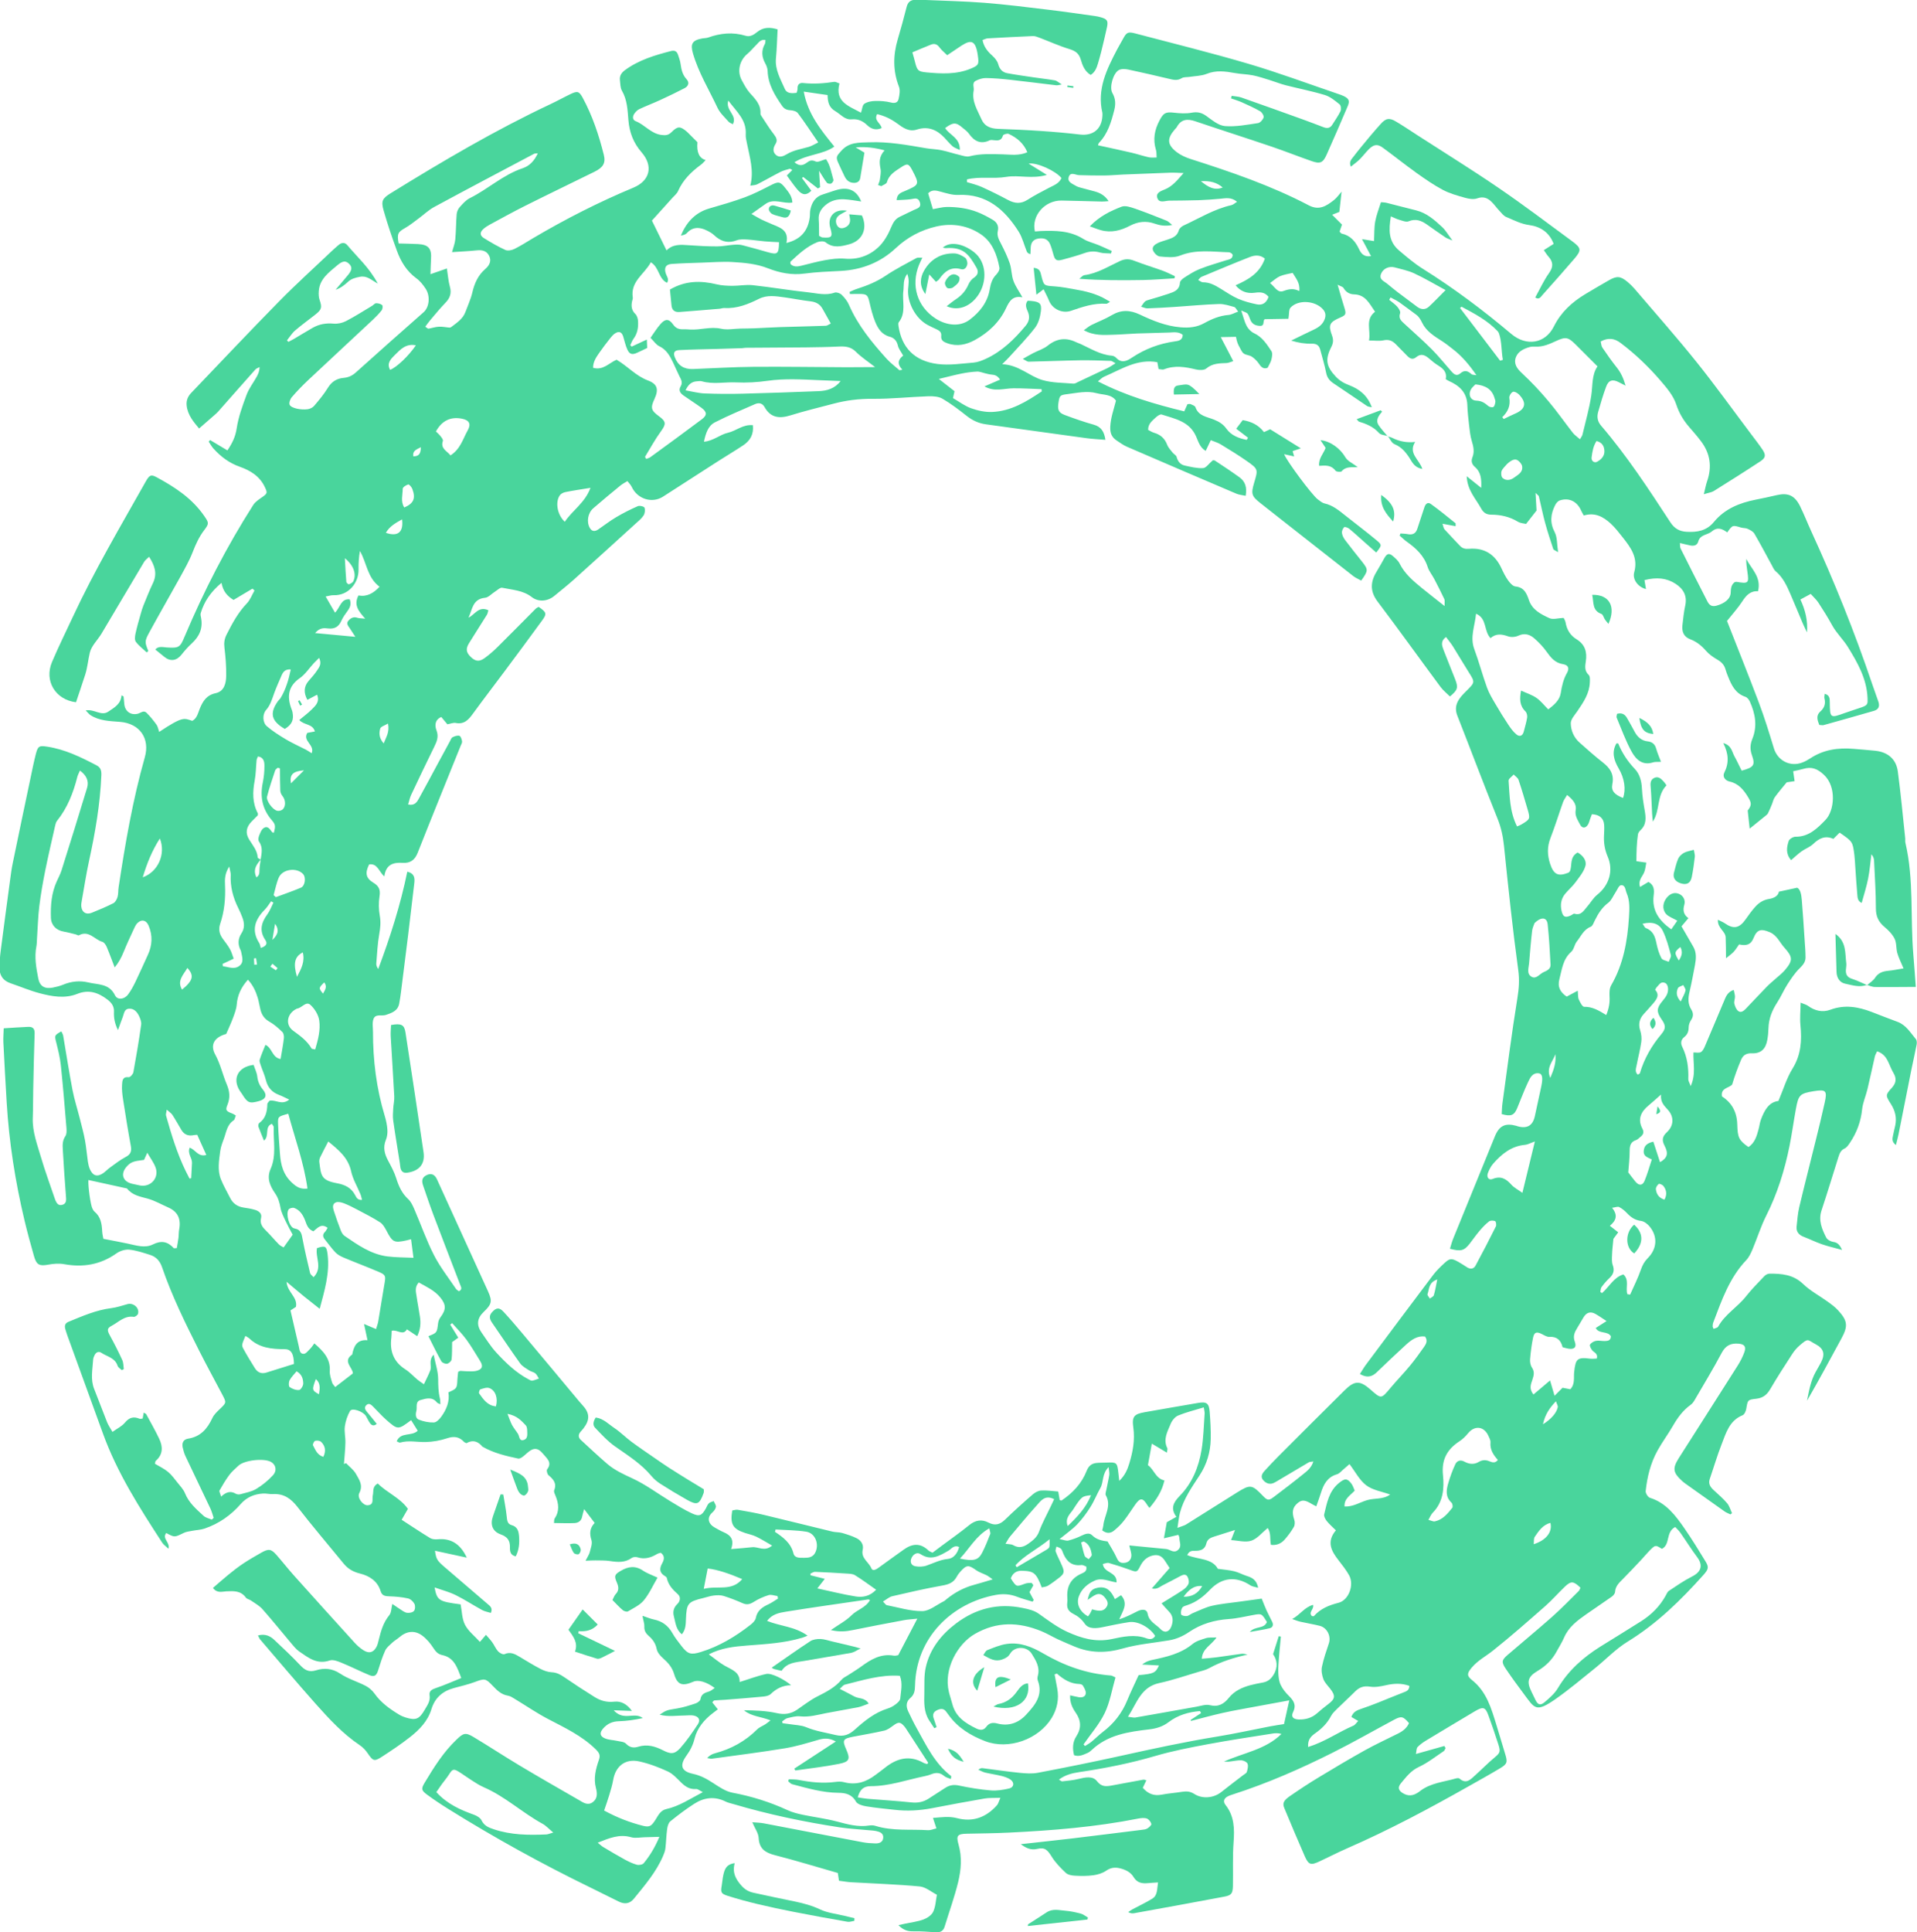 <?xml version="1.0" encoding="UTF-8"?>
<svg id="Calque_2" data-name="Calque 2" xmlns="http://www.w3.org/2000/svg" viewBox="0 0 383.29 386.26">
  <defs>
    <style>
      .cls-1 {
        fill: #49d59c;
        stroke-width: 0px;
      }
    </style>
  </defs>
  <g id="Layer_1" data-name="Layer 1">
    <g>
      <path class="cls-1" d="m373.32,196.93c.53-.48,1.19-.87,1.57-1.45.65-1.01,1.54-1.32,2.65-1.42.95-.09,1.89-.29,3.06-.48-.49-1.18-.97-2.09-1.24-3.05-.27-.93-.13-2.02-.54-2.86-.44-.91-1.23-1.71-2.02-2.37-1.2-1-1.74-2.12-1.73-3.73,0-3.15-.22-6.3-.36-9.44-.02-.45-.11-.89-.54-1.36-.21,1.62-.33,3.25-.65,4.85-.32,1.62-.83,3.2-1.29,4.87-.83-.37-.82-1.07-.88-1.69-.16-1.83-.27-3.66-.4-5.5-.06-.79-.08-1.58-.18-2.36-.34-2.71-.35-2.7-2.95-4.5l-1.25,1.25c-1.63-.74-2.86-.11-4.05,1.03-.65.62-1.58.93-2.32,1.47-.71.51-1.35,1.13-2.08,1.75-1.13-1.29-.88-2.6-.48-3.83.13-.4.9-.86,1.36-.85,2.68.04,4.42-1.74,6-3.37,1.78-1.84,2.25-6.62-.32-9.01-1.35-1.26-2.49-1.66-4.12-1.18-.62.18-1.27.3-2.03.47.1.68.19,1.27.29,1.98-.68.1-1.24.18-1.58.23-.88,1.08-1.67,2-2.38,2.98-.29.4-.38.95-.58,1.42-.25.6-.49,1.2-.78,1.78-.11.22-.35.39-.55.56-1,.82-2,1.62-3.12,2.52-.13-1.23-.25-2.32-.39-3.61.79-1.08.83-1.46.04-2.74-.87-1.43-1.9-2.67-3.65-3.06-.94-.21-1.46-1-1.08-1.76.97-1.92.9-3.77-.2-5.93,1.67.45,1.72,1.7,2.21,2.59.53.96.99,1.97,1.47,2.92,2.44-.66,2.76-1.09,2.04-3.13-.4-1.14-.34-2.14.1-3.23,1.03-2.54.59-5.03-.5-7.44-.17-.39-.53-.84-.89-.96-1.99-.66-2.77-2.3-3.46-4.03-.2-.49-.39-.98-.53-1.48-.25-.88-.79-1.44-1.58-1.9-.84-.49-1.69-1.07-2.32-1.8-.89-1.02-1.87-1.82-3.13-2.29-1.33-.5-1.72-1.54-1.57-2.84.15-1.3.28-2.62.56-3.9.42-1.95-.36-3.33-1.93-4.35-1.8-1.17-3.77-1.36-6.22-.74.09.53.19,1.15.3,1.79-1.53-.37-2.76-1.88-2.35-3.36.81-2.9-.67-4.91-2.27-6.93-.77-.98-1.54-1.98-2.45-2.82-1.47-1.34-3.14-2.27-5.36-1.59-.17-.31-.38-.63-.53-.98-.8-1.84-2.44-2.66-4.29-2.03-.37.13-.72.55-.91.93-.91,1.78-1.09,3.51-.09,5.42.53,1.02.43,2.37.68,3.98-.61-.37-.91-.45-.96-.6-.57-1.73-1.15-3.47-1.63-5.23-.48-1.76-.83-3.56-1.26-5.33-.04-.15-.25-.26-.66-.68.08,1.48.15,2.67.2,3.52-.74.95-1.31,1.68-2.1,2.68-.37-.1-1.11-.12-1.66-.46-1.63-.99-3.41-1.38-5.26-1.39-1,0-1.59-.39-2.04-1.21-1.08-1.98-2.79-3.67-2.9-6.47,1.01.81,1.86,1.49,2.9,2.32.07-1.75-.05-3.14-1.26-4.18-.63-.54-.8-1.17-.5-1.93.45-1.11.2-2.16-.13-3.26-.3-.99-.41-2.05-.53-3.09-.16-1.36-.31-2.73-.36-4.11-.09-2.52-1.6-3.88-3.72-4.81-.18-.08-.34-.2-.6-.35.29-1.25-.38-2.03-1.41-2.67-.67-.41-1.29-.9-1.88-1.42-.82-.72-1.64-1.12-2.61-.31-.65.55-1.21.33-1.73-.19-.79-.79-1.57-1.59-2.35-2.39-.69-.71-1.43-1.01-2.47-.78-.85.18-1.77.03-2.89.03.41-2.09-.85-4.15,1.21-5.75-1.14-1.62-1.89-3.42-4.22-3.47-.87-.02-1.61-.45-2.09-1.28-.14-.25-.58-.33-1.18-.65.51,1.75.91,3.17,1.35,4.57.4,1.26.32,1.5-.77,1.97-2.22.95-2.49,1.49-1.68,3.66.3.81.23,1.5-.16,2.25-1.29,2.52-.99,3.91.89,5.92.8.85,1.66,1.33,2.74,1.74,1.98.76,3.62,2.03,4.47,4.39-.42-.1-.72-.1-.93-.24-2.23-1.49-4.43-3.03-6.68-4.51-.82-.54-1.33-1.15-1.52-2.15-.3-1.54-.77-3.05-1.17-4.57-.23-.87-.69-1.26-1.69-1.24-1.35.04-2.71-.18-4.13-.62,1.51-.73,3-1.48,4.52-2.19.98-.46,1.81-1.05,2.19-2.13.27-.76.15-1.38-.4-1.98-1.55-1.69-4.87-1.94-6.43-.3-.38.4-.26,1.27-.43,2.24-1.45.03-3.05.05-4.73.08-.46.29.08,1.4-.98,1.34-.78-.04-1.42-.28-1.8-.99-.24-.46-.34-1.02-.64-1.43-.2-.27-.66-.35-1.29-.66.44,1.3.65,2.27,1.09,3.1.31.58.87,1.16,1.45,1.43,1.66.76,2.57,2.2,3.5,3.6.26.39.13,1.13,0,1.67-.13.55-.47,1.06-.75,1.65-.75.31-1.24-.04-1.7-.74-.38-.57-.9-1.09-1.46-1.47-.47-.32-1.16-.3-1.62-.63-.39-.28-.59-.82-.84-1.27-.27-.47-.52-.97-.72-2.07-.87.02-1.75.04-3.04.06,1,1.93,1.71,3.28,2.5,4.8-.6.18-.95.36-1.31.38-1.44.06-2.84.04-4.08,1.09-.44.37-1.42.35-2.08.19-2.14-.52-4.24-.86-6.38-.02-.27.11-.64-.03-1.08-.06-.09-.5-.18-.97-.25-1.37-4.06-.73-7.25,1.46-10.64,2.9-.43.18-.77.58-1.24.93,5.6,2.9,11.37,4.56,17.26,6,.29-.64.47-1.03.65-1.44.24,0,.46-.08.62-.01.35.16.87.33.97.62.62,1.8,2.33,1.91,3.73,2.49.97.4,1.79.87,2.46,1.81.95,1.34,2.49,1.93,4.06,2.23.09-.14.18-.28.26-.43-.74-.56-1.48-1.13-2.36-1.8.45-.59.86-1.14,1.3-1.72,1.71.29,3.15.95,4.25,2.4.48-.22.93-.43,1.24-.57,2,1.24,3.89,2.42,6.13,3.81-.81.28-1.2.41-1.64.56.09.3.18.63.31,1.06-.71-.16-1.32-.29-2.01-.45.6,1.5,5.66,8.26,6.73,9.03.42.31.86.7,1.34.81,1.68.37,2.92,1.43,4.2,2.45,2.1,1.67,4.26,3.28,6.31,5,1.02.86.94.97-.16,2.37-.77-.68-1.54-1.36-2.3-2.03-1.03-.91-2.04-1.85-3.11-2.73-.26-.22-.89-.43-1.01-.31-.27.28-.49.78-.44,1.16.06.49.33,1,.63,1.41,1.1,1.47,2.26,2.89,3.4,4.33,1.25,1.6,1.25,1.78-.18,3.78-.51-.29-1.1-.53-1.58-.9-4.75-3.71-9.49-7.45-14.23-11.17-1.44-1.14-2.89-2.27-4.33-3.41-1.78-1.4-1.92-1.86-1.27-4.05.81-2.72.84-2.76-1.52-4.41-1.66-1.16-3.4-2.22-5.14-3.28-.59-.36-1.27-.55-2-.85-.39.82-.69,1.44-1.02,2.14-1.21-.71-1.48-1.94-1.95-2.96-1.35-2.97-4.22-3.45-6.85-4.31-.3-.1-.85.28-1.16.57-.69.66-1.56,1.24-1.55,2.5.36.18.74.45,1.16.57,1.29.37,2.16,1.12,2.65,2.41.22.58.7,1.07,1.09,1.57.24.3.7.52.79.84.24.93.76,1.56,1.66,1.75,1.21.26,2.45.58,3.65.5.6-.04,1.14-.89,1.91-1.54-.03,0,.28-.07.46.05,1.64,1.08,3.28,2.17,4.88,3.32,1.17.84,1.55,2.03,1.25,3.71-.68-.15-1.31-.19-1.87-.43-7.31-3.11-14.6-6.24-21.89-9.39-.71-.31-1.36-.79-2.01-1.22-1-.66-1.36-1.46-1.3-2.79.09-1.8.69-3.4,1.14-5.19-.91-1.31-2.49-1.12-3.81-1.48-1.99-.55-3.98-.06-5.95.18-1.41.17-1.52.29-1.73,1.66-.23,1.46,0,2.04,1.26,2.51,1.91.71,3.83,1.39,5.78,1.93,1.5.42,2.09,1.38,2.34,3.03-1.35-.11-2.57-.16-3.78-.33-6.7-.91-13.39-1.85-20.09-2.77-1.48-.2-2.73-.78-3.9-1.71-1.54-1.22-3.12-2.42-4.81-3.41-.78-.45-1.87-.52-2.82-.49-3.74.13-7.47.55-11.21.51-2.67-.02-5.23.3-7.78.98-2.86.76-5.74,1.44-8.55,2.32-2.22.69-4,.53-5.22-1.67-.43-.76-1.12-.9-1.87-.58-2.7,1.19-5.44,2.31-8.06,3.66-1.33.68-1.82,2.14-2.18,3.87,1.9-.17,3.2-1.44,4.81-1.8,1.62-.36,2.96-1.7,4.97-1.51.2,1.8-.52,3.08-1.91,4.01-1.63,1.09-3.33,2.09-4.98,3.15-3.7,2.37-7.38,4.76-11.08,7.13-2.2,1.41-5.13.47-6.26-1.97-.18-.39-.52-.7-.86-1.15-.53.34-.99.57-1.39.89-1.82,1.5-3.65,3-5.43,4.55-1.09.95-1.38,2.72-.69,3.93.42.74,1.02.74,1.67.31,1.19-.81,2.33-1.71,3.57-2.44,1.4-.83,2.86-1.57,4.35-2.22.36-.16,1.25.05,1.34.3.17.45.08,1.16-.19,1.57-.42.64-1.07,1.15-1.65,1.68-4.08,3.71-8.16,7.43-12.26,11.11-1.27,1.14-2.62,2.19-3.93,3.28-1.32,1.09-3.15,1.28-4.51.23-1.76-1.37-3.89-1.43-5.9-1.86-.42-.09-.99.49-1.47.79-.66.41-1.27,1.14-1.96,1.21-2.53.25-2.54,2.36-3.31,3.97,1.28-.6,2.03-2.38,3.97-1.47-.11.34-.14.66-.3.91-1.17,1.89-2.39,3.75-3.55,5.64-.72,1.16-.6,1.87.32,2.77.94.91,1.7,1.02,2.79.23.9-.65,1.75-1.39,2.54-2.17,2.56-2.53,5.09-5.11,7.63-7.66.18-.18.43-.28.62-.4,1.6,1.1,1.69,1.36.65,2.78-2.51,3.45-5.05,6.87-7.6,10.29-2.04,2.74-4.12,5.44-6.13,8.2-.89,1.23-1.76,2.28-3.51,1.93-.48-.09-1.02.16-1.66.27-.37-.45-.78-.93-1.22-1.46-1.32.57-1.31,1.75-.96,2.66.5,1.3.06,2.27-.47,3.35-1.56,3.18-3.09,6.37-4.6,9.58-.26.56-.38,1.19-.6,1.91,1.34.28,1.78-.51,2.17-1.21,1.28-2.29,2.5-4.62,3.75-6.93.81-1.5,1.62-3,2.44-4.5.16-.29.28-.69.53-.81.41-.21.96-.4,1.37-.29.27.08.46.69.53,1.09.05.29-.16.62-.29.93-2.87,7.13-5.77,14.24-8.59,21.38-.57,1.44-1.49,2.1-2.99,2-1.89-.13-3.37.33-3.67,2.72-1.1-.96-1.35-2.66-3.04-2.41-.83,1.67-.7,2.72.82,3.64,1.15.69,1.46,1.41,1.26,2.72-.2,1.28-.18,2.64.05,3.91.23,1.27.11,2.43-.11,3.68-.34,1.93-.43,3.91-.59,5.87-.03.35.13.71.39,1.09,2.38-6.35,4.44-12.76,5.81-19.46,1.49.38,1.51,1.32,1.39,2.35-.41,3.46-.81,6.91-1.23,10.37-.37,3.06-.76,6.12-1.15,9.18-.19,1.49-.35,3-.63,4.48-.27,1.45-1.48,1.87-2.69,2.27-.83.27-2.05-.29-2.45.8-.28.75-.1,1.68-.1,2.52-.01,5.74.69,11.38,2.36,16.89.26.87.46,1.79.52,2.7.05.68-.04,1.44-.3,2.06-.61,1.49-.28,2.79.43,4.12.61,1.14,1.25,2.3,1.63,3.53.5,1.6,1.14,3.04,2.41,4.2.55.5.89,1.28,1.2,1.98,1.33,3.07,2.43,6.25,3.95,9.22,1.22,2.38,2.9,4.51,4.4,6.74.14.2.39.32.58.47.77-.39.41-.89.23-1.36-1.76-4.59-3.54-9.18-5.28-13.78-.74-1.96-1.41-3.96-2.09-5.94-.27-.78-.37-1.55.53-2.06.97-.54,1.74-.3,2.22.76,3.41,7.46,6.81,14.91,10.2,22.37.9,1.99.77,2.59-.86,4.14q-2,1.9-.41,4.14c.95,1.34,1.81,2.76,2.92,3.96,1.9,2.07,3.93,4.03,6.46,5.37.23.12.5.3.73.27.46-.07.9-.28,1.34-.42-.23-.35-.4-.78-.71-1.04-.34-.28-.86-.34-1.23-.59-.64-.42-1.38-.81-1.81-1.41-1.91-2.66-3.72-5.4-5.59-8.1-.5-.72-.69-1.38-.03-2.12.82-.92,1.44-1.02,2.29-.1,1.29,1.39,2.53,2.84,3.75,4.3,3.8,4.52,7.58,9.06,11.36,13.59.21.25.42.5.65.74,1.5,1.59,1.57,2.95.24,4.68-.2.26-.43.49-.64.75-.45.56-.39,1.11.11,1.57,1.74,1.6,3.46,3.22,5.25,4.76,1.5,1.29,3.26,2.09,5.07,2.93,2.66,1.23,5.05,3.03,7.57,4.56,1.4.85,2.8,1.72,4.28,2.41,1.54.72,2.01.48,2.83-.98.19-.34.32-.75.59-1.01.24-.23.64-.31.97-.45.16.39.49.81.44,1.17-.06.4-.39.83-.72,1.12-1.17,1.05-.79,2.31.53,3.02.58.31,1.14.66,1.74.91,1.38.59,2.18,1.46,1.49,3.37,1.55-.13,2.88-.22,4.2-.37,1.23-.14,2.52.97,4-.33-1.14-.65-2.12-1.27-3.15-1.77-.7-.34-1.49-.5-2.24-.74-2.48-.81-3.04-1.77-2.58-4.5.34-.05.74-.2,1.09-.14,1.74.3,3.48.6,5.19,1.01,4.59,1.09,9.16,2.25,13.74,3.35.63.15,1.32.1,1.94.27,1,.29,2,.6,2.92,1.06.88.44,1.44,1.29,1.21,2.28-.4,1.74,1.23,2.47,1.74,3.75.25.62.99.2,1.5-.19,1.63-1.21,3.29-2.36,4.93-3.55,1.7-1.24,3.35-1.41,4.96.15.18.17.44.25.82.45.61-.45,1.22-.91,1.84-1.38,1.84-1.37,3.73-2.69,5.51-4.14,1.23-1,2.48-1.21,3.83-.51,1.32.69,2.31.41,3.34-.59,1.78-1.73,3.63-3.39,5.51-5.02.46-.4,1.11-.76,1.7-.79,1.1-.07,2.21.11,3.41.2.11.64.21,1.19.3,1.72.14.03.3.11.37.07,2.22-1.49,4.02-3.39,5-5.89.4-1.02.99-1.5,1.98-1.61.65-.07,1.31-.04,1.97-.07,2.08-.1,2.16-.03,2.4,2.04.05.44.1.87.18,1.61,1.17-1.11,1.65-2.3,2.01-3.49.71-2.33,1.15-4.69.8-7.18-.31-2.2.15-2.68,2.29-3.06,3.56-.62,7.11-1.25,10.67-1.85,1.68-.29,2.18.06,2.31,1.74.14,1.83.25,3.67.21,5.5-.06,2.6-.78,5.03-2.23,7.24-1.54,2.36-3.19,4.68-3.92,7.47-.22.85-.29,1.74-.5,3.02.86-.33,1.34-.43,1.74-.68,3.4-2.12,6.78-4.27,10.17-6.39,2.66-1.66,2.98-1.6,5.17.67.89.93,1.17.99,2.15.25,1.99-1.5,3.97-3.01,5.91-4.58.77-.63,1.64-1.25,2.03-2.54-.47.08-.73.06-.91.17-1.98,1.16-3.95,2.34-5.92,3.51-.34.2-.67.41-1.03.59-.83.4-1.54.14-2.13-.49-.65-.71-.26-1.35.25-1.91.88-.97,1.78-1.93,2.71-2.86,4.41-4.41,8.82-8.83,13.26-13.22,2.03-2.01,3.1-2.01,5.2-.16,2.16,1.91,2.14,1.89,3.99-.33,1.26-1.51,2.65-2.92,3.9-4.44,1-1.21,1.92-2.49,2.82-3.77.4-.58.79-1.25.18-2.07-1.54-.19-2.7.65-3.77,1.62-1.99,1.81-3.94,3.68-5.88,5.54-.97.93-1.97,1.14-3.36.34.43-.67.77-1.28,1.18-1.83,4.48-6,8.95-12,13.46-17.97.67-.88,1.49-1.67,2.31-2.42,1-.92,1.4-.93,2.64-.25.63.35,1.23.75,1.84,1.14.68.43,1.33.33,1.69-.34,1.4-2.59,2.75-5.21,4.07-7.85.14-.27.02-.97-.15-1.04-.36-.15-.96-.16-1.23.06-.72.56-1.35,1.24-1.94,1.94-.68.8-1.27,1.67-1.92,2.5-1.11,1.42-1.77,1.6-3.95,1.02.21-.67.38-1.36.64-2,2.77-6.81,5.55-13.62,8.33-20.43.88-2.17,2.07-2.76,4.32-2.14.06.02.12.05.19.07q2.86.85,3.49-1.98c.44-1.99.87-3.97,1.29-5.97.36-1.71.22-2.53-.48-2.62-1.25-.16-1.74.86-2.14,1.71-.81,1.71-1.47,3.5-2.2,5.26-.6,1.44-1.24,1.71-3.09,1.18.04-.67.05-1.38.14-2.08.97-7.03,1.85-14.06,2.99-21.06.31-1.92.45-3.65.18-5.62-1.13-8.26-2-16.55-2.85-24.85-.2-1.92-.58-3.69-1.31-5.49-2.75-6.82-5.33-13.7-8.02-20.54-.85-2.16.41-3.56,1.7-4.84,1.85-1.85,1.9-1.77.51-3.96-1.05-1.66-2.04-3.37-3.09-5.04-.4-.64-.9-1.23-1.39-1.89-1.15.85-.81,1.75-.49,2.59.75,1.96,1.56,3.9,2.32,5.86.65,1.67.52,2.14-1.04,3.44-.62-.62-1.34-1.18-1.87-1.89-4.22-5.69-8.34-11.45-12.61-17.1-1.61-2.14-1.39-4.08-.07-6.16.52-.83.97-1.7,1.46-2.55.51-.89.95-1,1.7-.35.49.43,1.03.89,1.31,1.45,1.03,2.07,2.73,3.51,4.46,4.92,1.41,1.14,2.84,2.26,4.55,3.61-.02-.72.08-1.1-.05-1.38-.64-1.36-1.32-2.71-2.02-4.04-.42-.81-1.05-1.55-1.32-2.41-.73-2.27-2.34-3.74-4.18-5.05-.5-.36-.95-.8-1.42-1.21l.17-.42c.47.04.94.03,1.39.12.99.2,1.66-.06,1.98-1.08.45-1.42.95-2.82,1.4-4.24.21-.69.66-1.15,1.28-.71,1.7,1.21,3.31,2.55,4.94,3.85.06.05.02.24.03.6-.83-.16-1.61-.3-2.62-.49.17.5.19.89.4,1.12,1.01,1.12,2.07,2.2,3.1,3.3.49.52,1.04.65,1.77.59,3.08-.26,5.22,1.08,6.53,3.92.38.83.8,1.67,1.33,2.41.36.5.93,1.15,1.45,1.2,1.74.17,2.24,1.37,2.7,2.72.67,1.99,2.43,2.84,4.11,3.62.7.32,1.71-.01,2.83-.06.05.12.32.5.39.91.24,1.45.95,2.6,2.19,3.36,1.7,1.04,2.14,2.55,1.86,4.4-.14.97-.31,1.91.58,2.74.29.27.24.98.22,1.49-.08,2.21-1.27,3.95-2.46,5.7-.54.79-1.36,1.66-1.35,2.48.02,1.42.61,2.83,1.75,3.84,1.52,1.35,3.04,2.71,4.64,3.96,1.46,1.14,2.32,2.38,1.92,4.37-.27,1.34.46,2.1,2.13,2.75.62-1.66.31-3.92-.87-5.92-.94-1.61-1.45-3.23-.44-4.99.14,0,.34-.02.36.03.78,1.9,1.87,3.56,3.3,5.06,1.01,1.06,1.37,2.48,1.44,3.99.07,1.43.29,2.85.54,4.26.26,1.47.41,2.87-.84,4.02-.23.21-.45.53-.5.83-.27,1.8-.3,3.61-.31,5.36.83.12,1.41.2,1.98.28-.14.67-.18,1.39-.45,2-.38.86-1.22,1.55-.8,2.87.6-.36,1.11-.67,1.68-1.01,1.18.63,1.17,1.68,1.04,2.73-.36,2.97,1.05,4.99,3.53,6.75.45-.65.86-1.24,1.2-1.73-.93-.54-1.77-.8-2.26-1.36-.82-.96-.64-2.28.17-3.26.7-.84,1.58-1.11,2.45-.73.92.41,1.28,1.32,1.05,2.12-.33,1.16-.17,2.02.81,2.72-.55.66-1.01,1.19-1.38,1.64.83,1.44,1.61,2.76,2.37,4.1.66,1.16.55,2.41.32,3.65-.34,1.81-.68,3.62-1.1,5.41-.28,1.2-.33,2.34.34,3.42.47.75.49,1.42-.04,2.19-.28.41-.46.97-.46,1.47-.01.79-.26,1.4-.87,1.88-.66.53-.78,1.21-.42,1.94,1.02,2.06,1.3,4.25,1.22,6.51-.01.32.22.65.48,1.37,1.09-2.43.46-4.59.55-6.73.54-.01,1.13.14,1.49-.08.4-.24.65-.8.85-1.27,1.27-2.96,2.5-5.93,3.76-8.89.37-.88.68-1.84,1.95-2.26.11.55.25.96.25,1.37,0,.45-.22.94-.13,1.36.12.53.36,1.14.76,1.47.56.46,1.11,0,1.54-.44,1.41-1.47,2.79-2.96,4.21-4.42.54-.55,1.14-1.04,1.72-1.56.63-.57,1.32-1.08,1.87-1.72,1.64-1.93,1.62-2.62-.1-4.53-.95-1.05-1.45-2.46-2.93-3.08-1.7-.71-2.53-.57-3.22,1.17-.57,1.44-1.58,1.58-2.9,1.28-.37.52-.67,1.03-1.06,1.46-.36.4-.83.71-1.55,1.31-.02-1.69-.01-2.94-.07-4.19-.05-1.24-1.66-1.82-1.55-3.51.6.31.99.45,1.33.68,1.81,1.27,2.98,1.03,4.26-.83.56-.81,1.15-1.6,1.79-2.34.74-.86,1.66-1.48,2.83-1.66,1.03-.16,1.86-.63,1.98-1.46,1.21-.26,2.2-.47,3.66-.79.64.3.83,1.36.92,2.4.23,2.68.39,5.37.57,8.05.08,1.17.18,2.33.18,3.5,0,.89-.51,1.5-1.17,2.15-.97.94-1.73,2.11-2.47,3.25-.74,1.16-1.28,2.45-2.03,3.6-1.03,1.58-1.69,3.25-1.74,5.15-.02.79-.1,1.58-.24,2.35-.32,1.8-1.29,2.72-3.08,2.65-1.13-.05-1.77.39-2.16,1.3-.68,1.61-1.29,3.25-1.78,4.94-.68.75-2.33.67-2.04,2.38q2.96,1.89,3.06,5.59c.07,2.65.32,3.17,2.24,4.53,1.28-.84,1.66-2.22,2.03-3.59.17-.63.23-1.3.46-1.9.69-1.84,1.58-3.51,3.5-3.72.99-2.32,1.64-4.56,2.82-6.47,1.72-2.77,1.88-5.64,1.58-8.71-.14-1.39.02-2.81.04-4.47.69.29,1.13.39,1.47.63,1.37,1,2.91,1.36,4.47.78,2.85-1.06,5.55-.6,8.26.44,1.72.66,3.42,1.34,5.15,1.97,1.73.63,2.59,2.16,3.68,3.45.21.25.23.76.16,1.12-.3,1.6-.68,3.19-1,4.78-.88,4.37-1.74,8.75-2.61,13.13-.13.67-.33,1.33-.53,2.16-.9-.68-.69-1.34-.57-1.95.12-.64.29-1.28.43-1.92.34-1.56,0-2.98-.85-4.32-1.09-1.71-1.13-1.81.16-3.23.9-.99,1-1.89.33-3.01-.44-.73-.71-1.55-1.09-2.31-.44-.9-1.03-1.63-2.17-2-.18.4-.38.72-.46,1.07-.5,2.16-.95,4.34-1.47,6.5-.32,1.34-.91,2.64-1.06,3.99-.26,2.49-1.08,4.72-2.47,6.76-.28.42-.61.91-1.03,1.1-.78.35-1.01.99-1.23,1.67-1.13,3.57-2.21,7.15-3.39,10.7-.67,2.02.08,3.75.93,5.44.22.43.89.79,1.41.87.82.12,1.26.5,1.76,1.6-1.57-.44-2.82-.71-4.02-1.13-1.24-.43-2.42-1.02-3.65-1.49-.98-.38-1.53-1.02-1.41-2.09.14-1.3.23-2.61.53-3.87,1.05-4.41,2.18-8.79,3.26-13.19.63-2.55,1.26-5.1,1.82-7.66.54-2.42.25-2.69-2.18-2.3-2.78.46-3.06.72-3.58,3.57-.45,2.45-.78,4.93-1.27,7.37-.97,4.83-2.42,9.5-4.65,13.93-1.09,2.16-1.81,4.5-2.75,6.74-.33.77-.7,1.59-1.27,2.18-3.36,3.54-4.9,8.03-6.58,12.45-.09.24-.11.51-.12.77,0,.12.08.24.19.51.32-.15.78-.21.91-.45,1.36-2.48,3.86-3.88,5.56-6.05,1.13-1.43,2.43-2.74,3.69-4.06.24-.25.66-.48.99-.48,2.45-.02,4.77.16,6.75,2.06,1.44,1.39,3.28,2.35,4.92,3.54.74.54,1.5,1.08,2.1,1.76,1.9,2.09,1.98,3.13.62,5.63-2.25,4.15-4.49,8.3-6.86,12.4.4-1.97.73-3.96,1.73-5.75.35-.63.72-1.25,1.06-1.89.84-1.63.59-2.76-1.02-3.62-1.74-.93-1.45-1.33-3.23.2-.59.5-1.11,1.12-1.53,1.78-1.5,2.31-3,4.63-4.39,7.01-.66,1.12-1.46,1.73-2.77,1.88-1.75.19-1.7.27-2,2.01-.08.47-.37,1.14-.74,1.29-2.66,1.08-3.32,3.58-4.21,5.86-.88,2.25-1.56,4.59-2.35,6.88-.33.97.13,1.62.8,2.24.91.84,1.87,1.66,2.67,2.6.46.55.66,1.32.98,1.99l-.32.25c-.37-.19-.78-.33-1.12-.56-2.63-1.85-5.24-3.72-7.86-5.58-.27-.19-.52-.4-.76-.62-1.72-1.58-1.86-2.46-.61-4.44,3.91-6.15,7.84-12.28,11.74-18.44.56-.88,1.06-1.83,1.41-2.81.39-1.11-.02-1.58-1.17-1.68-1.52-.13-2.57.35-3.35,1.8-1.69,3.18-3.56,6.26-5.37,9.37-.22.39-.49.8-.85,1.05-1.54,1.1-2.6,2.56-3.53,4.17-.98,1.7-2.17,3.29-3.12,5.01-1.38,2.5-2.05,5.25-2.35,8.06-.05.43.45,1.23.85,1.35,3.25,1.02,5.13,3.55,6.93,6.15,1.49,2.16,2.87,4.4,4.23,6.64.65,1.07.54,1.52-.45,2.62-4.52,5.05-9.32,9.76-15.16,13.34-2.38,1.46-4.36,3.57-6.55,5.33-2.56,2.06-5.07,4.18-7.75,6.07-4.11,2.89-4.27,1.97-6.48-.97-1.22-1.63-2.42-3.27-3.56-4.96-.93-1.39-.87-1.77.36-2.83,2.93-2.53,5.93-4.99,8.83-7.56,1.86-1.65,3.6-3.45,5.37-5.2.17-.17.24-.45.34-.66-1.38-1.33-1.88-1.38-3.11-.21-1.33,1.27-2.54,2.67-3.92,3.88-3.45,3.03-6.89,6.07-10.48,8.92-1.42,1.13-3.05,1.97-4.24,3.4-.9,1.09-1.05,1.59.07,2.48,2.94,2.33,3.86,5.69,4.89,9.01.6,1.94,1.17,3.9,1.76,5.84.47,1.54.39,1.92-1.01,2.76-2.08,1.25-4.21,2.43-6.32,3.62-7.89,4.46-15.88,8.73-24.2,12.36-1.86.82-3.68,1.74-5.52,2.61-1.84.87-2.26.77-3.05-1.01-1.4-3.18-2.74-6.39-4.08-9.6-.4-.95-.17-1.51,1.12-2.4,1.88-1.3,3.8-2.57,5.76-3.75,3.03-1.84,6.08-3.65,9.18-5.38,2.17-1.21,4.44-2.25,6.67-3.37.96-.48,1.77-1.09,2.2-2.09-1.18-1.37-1.52-1.45-2.99-.67-4.11,2.2-8.16,4.52-12.32,6.6-6.46,3.24-13.07,6.13-19.96,8.34-.31.1-.63.2-.92.35-.78.4-1.08,1-.49,1.75,1.77,2.24,1.8,4.79,1.6,7.48-.21,2.87-.07,5.77-.13,8.66-.03,1.53-.28,1.91-1.71,2.18-6,1.14-12.01,2.22-18.02,3.31-.36.07-.74.04-1.21-.22.28-.18.55-.39.84-.55,1.32-.71,2.69-1.34,3.97-2.13,1.09-.67.94-1.89,1.16-3.25-.79.05-1.41.08-2.02.14-1.18.11-2.17-.05-2.87-1.21-.59-.99-1.59-1.48-2.74-1.76-1.04-.25-1.86-.12-2.77.5-.71.49-1.65.77-2.52.89-1.22.17-2.48.16-3.71.09-.63-.03-1.4-.17-1.82-.57-1.03-.97-2.06-2.02-2.8-3.21-.87-1.41-1.39-1.94-2.93-1.57-1.28.3-2.25-.2-3.27-.95,3.44-.38,6.88-.75,10.31-1.15,4.62-.55,9.24-1.14,13.86-1.71.39-.05.82-.08,1.14-.28.35-.21.86-.68.8-.91-.11-.42-.52-.94-.92-1.08-.52-.17-1.17-.09-1.74.02-8.53,1.69-17.16,2.38-25.82,2.8-2.82.14-5.64.16-8.46.22-1.81.04-2.12.39-1.62,2.12.74,2.55.53,5.11-.08,7.6-.73,2.99-1.79,5.9-2.69,8.85-.28.94-.92,1.19-1.8,1.13-1.49-.09-2.99-.23-4.48-.19-1.13.03-2.02-.28-2.96-1.23.58-.13.99-.22,1.4-.31,1.21-.26,2.47-.4,3.62-.83.75-.28,1.61-.86,1.93-1.54.48-1.03.52-2.25.74-3.4-1.14-.58-2.25-1.55-3.44-1.66-4.57-.43-9.16-.57-13.74-.84-.78-.05-1.55-.19-2.4-.3-.09-.59-.16-1.08-.23-1.55-4.21-1.2-8.35-2.48-12.54-3.55-1.95-.5-3.17-1.26-3.29-3.47-.05-.96-.74-1.88-1.27-3.12.87.08,1.61.08,2.32.22,6.58,1.25,13.15,2.53,19.73,3.77.83.16,1.69.21,2.54.24.77.02,1.52-.22,1.59-1.12.08-.91-.68-1.2-1.41-1.35-.58-.12-1.17-.13-1.76-.19-1.83-.18-3.66-.27-5.47-.54-7.21-1.1-14.34-2.6-21.34-4.67-.5-.15-1.03-.25-1.5-.48-2.21-1.12-4.35-.84-6.34.45-1.65,1.06-3.22,2.25-4.74,3.48-.38.31-.57,1-.64,1.54-.18,1.29-.2,2.59-.35,3.88-.06.51-.26,1.02-.46,1.49-1.39,3.25-3.67,5.89-5.87,8.59-.83,1.02-1.88,1.1-3.01.54-1.88-.93-3.76-1.88-5.65-2.8-9.75-4.74-19.22-9.97-28.42-15.71-1.45-.9-2.87-1.85-4.25-2.86-1.17-.86-1.2-1.19-.44-2.45,1.83-3.04,3.7-6.03,6.3-8.52,1.36-1.3,1.78-1.54,3.4-.57,3.09,1.85,6.11,3.84,9.2,5.69,3.94,2.36,7.93,4.64,11.91,6.93.83.48,1.72,1.16,2.73.45,1.02-.73.95-1.79.67-2.86-.51-1.94-.04-3.79.59-5.6.34-.96.08-1.43-.65-2.15-2.77-2.71-6.19-4.3-9.55-6.06-2.26-1.18-4.37-2.64-6.56-3.96-.45-.27-.92-.6-1.41-.68-1.34-.21-2.19-1.07-3.07-1.99-1.43-1.51-1.63-1.47-3.58-.74-1.35.5-2.76.82-4.16,1.2-2.26.61-3.81,1.94-4.51,4.24-.72,2.37-2.38,4.08-4.25,5.55-1.8,1.42-3.72,2.7-5.65,3.95-1.52.99-1.78.84-2.78-.62-.43-.64-.99-1.26-1.62-1.68-3.42-2.29-6.17-5.29-8.88-8.33-3.75-4.22-7.39-8.54-11.06-12.82-.15-.18-.23-.42-.44-.8,1.44-.39,2.45.1,3.32.93,1.71,1.62,3.45,3.23,5.06,4.95.94,1.01,1.77,1.54,3.23,1.09,1.65-.52,3.25-.4,4.85.67,1.55,1.04,3.44,1.58,5.11,2.45.67.35,1.31.92,1.75,1.54,1.29,1.82,3.04,3.06,4.9,4.19.39.24.82.42,1.25.56,2.08.65,2.77.38,3.87-1.52.52-.9,1.16-1.73.98-2.91-.14-.86.48-1.18,1.27-1.44,1.66-.56,3.26-1.27,5.06-2-.82-2.17-1.44-4.1-3.81-4.59-.85-.18-1.3-.69-1.76-1.4-.59-.92-1.33-1.81-2.19-2.46-1.53-1.16-3.17-.96-4.63.31-.44.38-.98.67-1.4,1.07-.52.49-1.14.97-1.42,1.59-.58,1.28-1,2.65-1.43,4-.31.98-.73,1.31-1.71.91-1.87-.78-3.68-1.7-5.56-2.47-.75-.31-1.72-.7-2.39-.47-2.54.87-4.29-.56-6.11-1.81-.63-.44-1.13-1.09-1.64-1.69-1.9-2.25-3.75-4.56-5.7-6.76-.62-.7-1.51-1.18-2.3-1.73-.32-.22-.8-.29-1.01-.57-1.01-1.41-2.43-1.33-3.91-1.26-.86.04-1.83.44-2.68-.68,2.01-1.73,3.94-3.47,6.12-4.92,1.15-.76,2.35-1.45,3.55-2.13,1.47-.83,1.97-.76,3.06.48,1.17,1.33,2.26,2.73,3.44,4.05,4.03,4.5,8.08,8.98,12.14,13.45.52.58,1.13,1.11,1.79,1.53,1.12.71,1.99.47,2.61-.69.24-.45.34-.98.47-1.49.42-1.73.91-3.4,2.09-4.84.41-.51.39-1.38.6-2.24.5.34,1.02.71,1.55,1.05.44.28.89.65,1.38.72.45.07,1.13-.06,1.39-.37.26-.3.29-1.04.1-1.41-.25-.47-.78-.98-1.28-1.09-1.2-.27-2.44-.38-3.67-.42-.85-.03-1.52-.06-1.82-1.06-.62-2.02-2.26-3.04-4.13-3.5-1.36-.34-2.4-.93-3.26-1.99-3.07-3.76-6.23-7.45-9.2-11.29-1.32-1.7-2.76-2.73-4.95-2.6-.65.04-1.31-.15-1.96-.11-1.76.11-3.26.72-4.49,2.12-1.96,2.24-4.36,3.92-7.19,4.88-.79.27-1.66.29-2.49.45-.57.11-1.17.17-1.68.42-1.85.9-1.83.93-3.5.02-.91,1.14.8,1.81.44,3.14-.51-.48-.98-.79-1.26-1.22-4.51-6.94-8.97-13.9-11.82-21.75-2.38-6.54-4.75-13.07-7.12-19.61-.16-.43-.28-.87-.42-1.31-.2-.66-.06-1.18.61-1.46,2.79-1.14,5.54-2.36,8.58-2.74,1.09-.14,2.16-.5,3.23-.8,1.19-.33,2.44.76,2.11,1.93-.08.27-.59.65-.85.61-1.86-.28-3.04,1.07-4.44,1.8-.96.5-.88.93-.33,1.93.88,1.61,1.71,3.24,2.47,4.9.25.54.22,1.21.31,1.82-.14.07-.27.13-.41.2-.28-.28-.72-.52-.83-.86-.52-1.62-2.12-1.84-3.28-2.62-.52-.35-1.03-.08-1.31.46-.15.29-.28.62-.3.93-.12,1.97-.57,3.95.22,5.9.88,2.19,1.69,4.41,2.57,6.61.26.64.67,1.21,1.07,1.93.96-.69,1.9-1.13,2.49-1.85.86-1.05,1.75-1.27,2.93-.78.16.06.38-.02.62-.04.07-.38.13-.75.21-1.18.21.13.43.19.51.33.88,1.61,1.78,3.2,2.57,4.85.77,1.6.82,3.15-.67,4.46-.12.1-.1.36-.16.58.88.53,1.83.97,2.6,1.61.75.62,1.33,1.44,1.95,2.21.53.66,1.15,1.31,1.46,2.08.77,1.92,2.28,3.19,3.72,4.52.42.38,1.08.51,1.63.75.13-.12.25-.24.38-.36-.22-.63-.38-1.28-.66-1.87-1.65-3.5-3.34-6.98-4.99-10.49-.25-.53-.4-1.11-.54-1.69-.21-.91.13-1.63,1.07-1.78,2.49-.38,3.86-1.98,4.86-4.13.32-.69.94-1.26,1.5-1.8,1.32-1.27,1.34-1.25.45-2.94-1.53-2.9-3.11-5.78-4.59-8.71-2.75-5.45-5.45-10.93-7.43-16.71-.42-1.22-1.17-2.06-2.37-2.44-1.37-.43-2.76-.91-4.17-1.05-.83-.08-1.86.24-2.55.73-3.2,2.28-6.68,2.86-10.49,2.17-1-.18-2.1-.1-3.11.09-1.79.33-2.39.1-2.9-1.67-.69-2.4-1.34-4.81-1.92-7.23-1.84-7.74-3.07-15.58-3.55-23.53-.24-4-.46-7.99-.66-11.99-.04-.89.04-1.79.07-2.82,1.78-.11,3.33-.22,4.89-.29.85-.04,1.32.3,1.29,1.29-.13,3.74-.2,7.47-.28,11.21-.04,1.9-.02,3.8-.09,5.7-.1,2.76.89,5.3,1.64,7.87.79,2.71,1.78,5.36,2.68,8.03.06.19.12.38.2.56.25.57.57,1.11,1.3.94.79-.18.9-.75.83-1.51-.26-3.2-.46-6.41-.65-9.61-.06-.91-.06-1.79.52-2.64.29-.42.25-1.13.21-1.69-.35-4.19-.69-8.38-1.13-12.55-.17-1.55-.56-3.08-.94-4.6-.31-1.27-.33-1.33,1.05-2.1.13.3.32.57.37.87.62,3.61,1.17,7.24,1.86,10.84.37,1.92.98,3.8,1.46,5.7.37,1.45.77,2.9,1.04,4.37.26,1.42.37,2.86.58,4.29.08.51.2,1.04.41,1.51.6,1.33,1.49,1.57,2.67.75.48-.34.89-.79,1.37-1.13,1.01-.72,2-1.51,3.09-2.08,1-.52,1.24-1.14,1.04-2.21-.57-3.1-1.07-6.21-1.55-9.32-.15-.97-.27-1.97-.2-2.94.05-.7.05-1.64,1.32-1.48.28.03.87-.6.94-.99.58-3.16,1.11-6.33,1.56-9.51.08-.59-.2-1.29-.48-1.85-.4-.77-1.02-1.44-2-1.35-.92.09-.94.98-1.19,1.63-.3.77-.57,1.56-.97,2.65-.67-1.36-.85-2.49-.8-3.63.06-1.13-.48-1.84-1.31-2.48-1.83-1.39-3.71-2.06-6.03-1.13-2.49.99-5.07.52-7.55-.14-1.96-.52-3.85-1.33-5.77-1.98-1.59-.54-2.29-1.68-2.23-3.31.04-1.05.1-2.1.24-3.14.61-4.75,1.25-9.5,1.89-14.25.15-1.11.29-2.22.52-3.31,1.16-5.65,2.35-11.29,3.54-16.94.35-1.67.68-3.34,1.11-4.99.4-1.52.71-1.59,2.25-1.36,3.57.54,6.74,2.1,9.89,3.75.83.44.96,1.09.93,1.96-.24,5.8-1.23,11.48-2.46,17.13-.57,2.63-.98,5.29-1.45,7.94-.07.38-.14.79-.1,1.17.13,1.19.98,1.7,2.1,1.25,1.45-.59,2.91-1.19,4.3-1.9.39-.2.7-.77.84-1.23.18-.62.12-1.3.22-1.95,1.32-8.75,2.82-17.47,5.24-26,1.07-3.77-1.02-6.77-4.98-7.08-2.03-.16-4.09-.19-5.88-1.34-.29-.19-.51-.5-.96-.94,1.71-.35,3.1,1.21,4.53.23,1.16-.8,2.49-1.46,2.63-3.25.14.07.27.15.41.22.05.48.1.96.14,1.45.1,1.47,1.23,2.35,2.66,2.02.61-.14,1.2-.8,1.81-.19.73.73,1.38,1.54,1.98,2.37.28.39.35.93.53,1.44,4.79-3.17,4.94-2.75,6.62-2.21.95-.5,1.13-1.53,1.49-2.41.62-1.52,1.35-2.73,3.19-3.12,1.69-.36,2.07-1.96,2.1-3.42.03-1.89-.12-3.8-.35-5.68-.12-.96-.01-1.74.43-2.62,1.13-2.23,2.3-4.41,4.06-6.24.67-.7,1.02-1.7,1.52-2.56-.13-.13-.26-.26-.4-.38-1.25.75-2.5,1.49-3.79,2.26-1.21-.73-2.1-1.68-2.41-3.41-2.11,1.75-3.44,3.68-4.15,6.03-.09.29,0,.65.07.97.39,2.06-.33,3.69-1.84,5.08-.77.7-1.46,1.5-2.11,2.31-.94,1.18-2.21,1.37-3.37.42-.59-.48-1.18-.96-1.84-1.49.64-.74,1.51-.46,2.31-.41,2.44.15,2.65-.01,3.55-2.16,3.86-9.15,8.39-17.95,13.73-26.33.43-.67,1.21-1.15,1.89-1.63.94-.67.95-.82.44-1.91-1.02-2.19-2.89-3.34-5.02-4.09-2.12-.74-3.81-2.02-5.28-3.65-.37-.41-.63-.91-.94-1.37.09-.11.19-.21.28-.32,1.11.67,2.23,1.34,3.46,2.07.98-1.45,1.6-2.72,1.85-4.37.34-2.3,1.17-4.55,1.98-6.74.47-1.27,1.35-2.39,2.02-3.6.31-.55.56-1.14.59-1.95-.28.16-.63.26-.84.48-2.49,2.79-4.95,5.6-7.43,8.4-.22.24-.46.46-.71.68-.97.85-1.94,1.69-3.12,2.72-1.04-1.26-2.28-2.63-2.49-4.62-.1-.99.26-1.81.92-2.5,5.86-6.12,11.66-12.28,17.6-18.32,3.4-3.46,7.02-6.72,10.54-10.07.43-.41.88-.79,1.33-1.18.59-.5,1.23-.56,1.74.05,2.01,2.4,4.41,4.49,6.1,7.69-1.33-.75-2.17-1.63-3.54-1.38-.94.18-1.75.37-2.46,1.04-.7.65-1.46,1.23-2.45,1.56.79-.94,1.57-1.88,2.37-2.81.92-1.07,1.02-1.71.34-2.37-.7-.68-1.29-.63-2.41.32-1.65,1.4-3.48,2.69-3.66,5.13-.04.57-.03,1.18.15,1.71.53,1.54.46,1.96-.85,2.99-1.34,1.06-2.73,2.05-4.02,3.16-.64.55-1.1,1.32-1.64,1.99.1.1.19.19.29.29.38-.2.77-.39,1.15-.61,1.24-.73,2.46-1.49,3.71-2.2,1.29-.73,2.66-.97,4.17-.83.8.07,1.73-.12,2.45-.49,1.8-.93,3.51-2.03,5.25-3.07.28-.17.54-.51.81-.52.41,0,.92.12,1.21.38.16.14.09.78-.1,1.03-.52.67-1.12,1.28-1.74,1.87-4.32,4.04-8.66,8.05-12.96,12.09-1.15,1.08-2.25,2.22-3.27,3.41-.33.38-.61,1.16-.43,1.53.19.4.91.65,1.45.77.69.15,1.44.2,2.14.11.46-.06,1.01-.32,1.3-.67.97-1.15,1.96-2.32,2.74-3.6.76-1.25,1.79-1.88,3.18-2,.95-.09,1.7-.43,2.44-1.1,4.48-4.04,9.01-8.03,13.54-12.03,1.12-.99,1.38-3.21.39-4.7-.5-.76-1.09-1.52-1.82-2.05-1.96-1.42-3.13-3.36-3.92-5.54-.97-2.65-1.88-5.32-2.65-8.03-.54-1.89-.26-2.42,1.38-3.44,10.39-6.42,20.91-12.62,31.98-17.83,1.37-.64,2.68-1.38,4.05-2.03,1.33-.63,1.68-.54,2.38.74,1.95,3.6,3.24,7.46,4.23,11.42.42,1.67-.15,2.55-1.91,3.41-4.59,2.26-9.21,4.48-13.78,6.77-2.41,1.2-4.76,2.51-7.13,3.79-.46.25-.91.54-1.29.89-.7.65-.68,1.28.12,1.78,1.39.86,2.81,1.7,4.3,2.38.49.22,1.29.06,1.82-.2,1.29-.64,2.51-1.43,3.75-2.17,6.45-3.8,13.11-7.2,20.03-10.08,3.31-1.38,4.04-4.3,1.65-7.06-1.64-1.88-2.44-3.98-2.64-6.42-.17-2.02-.23-4.06-1.3-5.91-.34-.58-.31-1.4-.4-2.11-.1-.86.3-1.47,1-1.99,2.76-2.03,5.95-2.98,9.2-3.82.71-.18,1.17.02,1.4.69.21.62.45,1.25.53,1.89.16,1.12.38,2.17,1.2,3.05.63.69.36,1.39-.4,1.79-1.62.84-3.26,1.63-4.92,2.39-1.37.63-2.78,1.16-4.14,1.8-.39.18-.74.55-.99.91-.38.55-.4,1.24.28,1.5,1.82.71,3.02,2.47,5.13,2.75.92.12,1.44.03,2.05-.58,1.2-1.2,1.71-1.19,2.98-.13.1.08.2.17.29.27.65.65,1.29,1.29,1.89,1.89q-.28,3.04,1.65,3.57c-.35.35-.61.68-.94.92-1.93,1.42-3.6,3.04-4.59,5.29-.23.51-.73.91-1.12,1.34-1.35,1.5-2.7,3-4.1,4.55.97,1.98,1.92,3.91,2.92,5.96,1.27-1.28,2.83-1.16,4.42-1.04,1.9.14,3.8.24,5.7.24,1.1,0,2.19-.25,3.29-.33.57-.04,1.17-.06,1.72.08,1.72.43,3.42.93,5.13,1.41,1.95.55,2.2.35,2.23-2-.95-.05-1.92-.08-2.88-.17-1.17-.1-2.34-.3-3.52-.37-.69-.04-1.46-.07-2.08.17-1.51.57-2.81.33-4.04-.64-.36-.28-.68-.63-1.07-.87-1.71-1.06-3.44-1.5-4.82.05-.27.3-.73.43-1.21.5,1.11-2.64,2.83-4.58,5.67-5.41,2.39-.69,4.8-1.38,7.13-2.24,1.77-.65,3.47-1.54,5.16-2.4,1.56-.79,1.87-.79,2.97.61.63.8,1.31,1.61,1.36,2.84-1.84.31-3.7-.94-5.39.3-.82.6-1.66,1.18-2.79,1.98.89.5,1.42.83,1.98,1.11.53.27,1.08.47,1.62.72,1.74.82,4,1.15,3.39,3.98,2.85-.72,4.3-2.38,4.67-5.13.07-.52,0-1.06.12-1.57.31-1.42,1-2.56,2.5-3.01.94-.28,1.86-.64,2.81-.91,2.33-.66,3.98.13,4.85,2.32-1.17-.16-2.31-.39-3.46-.44-1.34-.06-2.61.26-3.67,1.16-.89.76-1.46,1.64-1.36,2.9.08,1.1.05,2.2.07,3.25.32.16.49.3.67.32,1.9.14,2.1-.11,1.57-1.92-.64-2.21.83-3.87,3.34-3.42-.54.3-.91.49-1.26.7-.78.44-1.14,1.1-.84,1.97.22.62.73.97,1.4.78.83-.24,1.37-.78,1.32-1.71-.02-.32-.11-.63-.18-1.02.89.07,1.69.14,2.54.21,1.19,2.57.18,5.04-2.55,5.78-1.56.42-3.18.83-4.7-.39-.35-.28-1.17-.23-1.65-.04-2.1.84-3.73,2.38-5.36,3.89-.07.06-.01.25-.01.48.6.61,1.36.54,2.13.35,1.6-.38,3.18-.84,4.79-1.12,1.28-.22,2.62-.41,3.9-.3,2.6.23,4.89-.57,6.71-2.25,1.15-1.06,2-2.58,2.61-4.05.38-.93.8-1.61,1.64-2.04.93-.48,1.9-.89,2.84-1.37.66-.33,1.64-.45,1.22-1.62-.36-.99-1.09-.65-1.81-.55-.9.12-1.8.13-2.8.19.03-1.26.89-1.51,1.64-1.83,2.91-1.24,2.95-1.33,1.5-4.1-.75-1.44-1.01-1.48-2.36-.58-1.15.76-2.33,1.44-2.74,2.93-.09.34-.73.52-1.12.78-.21-.08-.43-.15-.64-.23.12-.36.31-.71.36-1.08.09-.71.26-1.46.13-2.14-.24-1.25-.36-2.43.81-3.71-1.99-.53-3.71-.75-5.78-.59.81.49,1.35.81,1.75,1.05-.29,1.79-.56,3.43-.84,5.07-.12.71-.61.98-1.27.97-.88-.01-1.47-.5-1.84-1.26-.46-.94-.9-1.89-1.33-2.84-.51-1.13-.18-1.37.66-2.31,1.57-1.78,3.56-1.62,5.58-1.7,3.84-.15,7.57.54,11.32,1.18,1.03.18,2.09.19,3.11.4,1.2.25,2.37.65,3.57.93.68.16,1.43.45,2.05.29,2.21-.57,4.42-.44,6.65-.39,1.6.04,3.25.32,4.91-.42-.76-1.83-2.11-2.92-3.73-3.67-.29-.13-1.08.11-1.14.32-.29,1.08-1.04,1.03-1.86.94-.26-.03-.56-.08-.78.02-1.83.87-3.11.18-4.18-1.34-.33-.47-.86-.81-1.3-1.2-1.26-1.09-1.86-1.08-3.44.09.83,1.42,3.03,1.93,2.93,4.39-.63-.31-1.11-.45-1.44-.74-.59-.52-1.09-1.14-1.63-1.71-1.51-1.61-3.3-2.35-5.5-1.64-1.61.52-2.81-.37-3.96-1.22-1.23-.9-2.53-1.52-4-1.86-.71,1.29.71,1.75.9,2.79-1.1.49-2.07.2-2.84-.54-.91-.88-1.86-1.33-3.17-1.21-1.37.13-2.19-1.02-3.25-1.63-1.28-.73-1.52-1.85-1.55-3.22-1.54-.22-2.99-.43-4.76-.69.82,4.53,3.47,7.71,6.11,10.99-2.29,1.63-5.39,1.5-7.97,3.13,1.04.9,1.8.59,2.5.06.57-.43,1-.56,1.75-.21.47.22,1.27-.27,2.05-.47.87,1.22,1.07,2.73,1.49,4.13.06.2-.23.65-.46.75-.22.1-.71.01-.85-.17-.52-.66-.93-1.4-1.56-2.39.08,1.28.15,2.29.21,3.29-.15.08-.3.17-.45.25-.98-.76-1.96-1.52-2.93-2.29l-.25.2c.62.85,1.25,1.71,1.87,2.55-.97.95-1.77.93-2.72-.17-.77-.89-1.42-1.87-2.17-2.88l1.09-1.09c-.19-.1-.38-.28-.52-.25-.62.17-1.25.33-1.82.61-1.57.8-3.11,1.69-4.68,2.49-.37.19-.85.17-1.38.27.76-2.97-.11-5.65-.65-8.37-.13-.63-.3-1.28-.26-1.9.17-2.88-1.82-4.5-3.49-6.74-.63,2.01,1.87,2.9.91,4.73-.34-.2-.67-.29-.86-.51-.77-.89-1.71-1.72-2.2-2.76-1.69-3.6-3.79-7.02-4.91-10.88-.56-1.94-.14-2.63,1.86-3,.39-.07.8-.05,1.17-.18,2.47-.88,4.94-1.13,7.5-.35.88.27,1.62-.19,2.33-.77,1.22-1,2.61-.96,4.06-.51-.11,1.99-.15,3.88-.33,5.76-.23,2.31.93,4.2,1.78,6.16.38.89,1.34.91,2.36.76.06-.28.2-.58.18-.87-.05-.79.44-1.16,1.07-1.09,2.11.23,4.18.09,6.26-.23.28-.04.6.18,1.05.32-.98,3.72,1.9,4.52,4.3,5.85.24-.69.27-1.52.68-1.79.61-.4,1.47-.55,2.23-.56,1.03-.02,2.09.06,3.08.31.82.21,1.37.01,1.53-.71.18-.8.35-1.75.07-2.46-1.22-3.15-1.18-6.27-.24-9.46.63-2.14,1.23-4.29,1.77-6.45.25-.99.79-1.46,1.79-1.45.52,0,1.05,0,1.57.02,4.07.18,8.14.26,12.2.58,4.31.34,8.61.88,12.9,1.4,3.06.36,6.11.82,9.17,1.24.39.05.78.13,1.16.24,1.3.37,1.54.69,1.28,1.96-.35,1.67-.77,3.33-1.17,4.99-.19.76-.41,1.52-.63,2.27-.26.88-.56,1.73-1.46,2.32-1.2-.71-1.65-1.92-1.98-3.06-.37-1.25-1.07-1.74-2.27-2.11-2.05-.62-4.01-1.52-6.02-2.28-.42-.16-.87-.34-1.3-.32-3.02.12-6.03.29-9.05.46-.3.02-.59.19-1.01.33.26,1.38,1.02,2.29,1.97,3.14.5.45,1,1.06,1.17,1.69.28,1.03.86,1.63,1.84,1.81,1.74.32,3.49.56,5.23.82,1.42.21,2.86.36,4.27.61.38.07.72.42,1.37.81-.61.1-.86.2-1.09.17-3.06-.36-6.12-.76-9.19-1.1-1.63-.18-3.27-.33-4.9-.35-.67-.01-1.41.23-2.02.55-.83.43-.3,1.29-.42,1.95-.42,2.21.78,3.94,1.58,5.78.59,1.35,1.78,1.81,3.21,1.87,2.93.11,5.87.24,8.8.44,2.55.17,5.11.4,7.65.7,2.64.31,4.39-1.1,4.5-3.77,0-.2.03-.4-.01-.59-1.1-4.69.87-8.67,2.94-12.63.37-.7.78-1.37,1.15-2.06.73-1.37,1-1.55,2.48-1.16,7.55,1.99,15.14,3.86,22.63,6.07,6.04,1.78,11.95,3.99,17.92,6.02.37.13.75.25,1.11.42,1.06.51,1.28.96.83,2.02-1.39,3.26-2.79,6.52-4.24,9.75-.73,1.61-1.3,1.83-2.96,1.25-2.67-.93-5.29-1.97-7.96-2.88-5.1-1.73-10.22-3.36-15.32-5.09-1.57-.53-2.83-.44-3.69,1.15-.09.17-.25.3-.38.45-1.62,1.86-1.58,3.07.36,4.57.81.62,1.82,1.07,2.8,1.38,8.07,2.58,16.08,5.31,23.61,9.26,2.08,1.09,3.52.11,4.99-1.03.61-.47,1.06-1.15,1.56-1.71-.14,1.25-.28,2.53-.45,4.05-.24.1-.76.3-1.44.57l1.97,1.97c-.15.43-.31.89-.48,1.39.14.14.26.36.41.4,1.7.37,2.7,1.49,3.42,2.99.42.88.91,1.74,2.46,1.52-.61-1.14-1.13-2.11-1.81-3.4,1.1.18,1.81.29,2.4.39.08-1.38.02-2.69.25-3.94.23-1.27.73-2.49,1.14-3.83.36.04.74.03,1.11.12,1.97.49,3.92,1.02,5.89,1.5,2.13.52,3.7,1.92,5.23,3.34.7.65,1.18,1.52,2.06,2.69-.76-.33-1.11-.42-1.39-.61-1.25-.84-2.48-1.71-3.71-2.58-1.12-.79-2.25-1.23-3.67-.64-.49.2-1.24-.13-1.85-.3-.53-.15-1.03-.41-1.69-.69-.42,2.72-.54,4.98,1.68,6.85,1.51,1.27,2.97,2.53,4.65,3.59,6.24,3.9,12.12,8.31,17.75,13.06,3,2.53,6.79,1.98,8.53-1.52,1.42-2.84,3.59-4.81,6.21-6.4,1.57-.96,3.17-1.87,4.76-2.79,1.58-.92,2.33-.87,3.73.3.5.42.98.88,1.41,1.38,4.13,4.84,8.36,9.61,12.34,14.57,3.78,4.71,7.3,9.62,10.93,14.44.79,1.05,1.6,2.08,2.33,3.17.7,1.05.62,1.63-.44,2.32-3.07,2.02-6.18,3.98-9.3,5.93-.45.28-1.03.34-2,.64.29-1.17.42-1.91.66-2.6,1-2.89.62-5.55-1.22-7.98-.71-.94-1.48-1.84-2.26-2.73-1.22-1.38-2.11-2.85-2.71-4.67-.57-1.73-1.9-3.29-3.13-4.72-2.39-2.78-5.04-5.32-7.99-7.54-1.24-.93-2.46-1.1-3.97-.29.11.42.11.9.33,1.22.92,1.36,1.86,2.7,2.88,3.98.8,1,1.31,2.08,1.76,3.63-.66-.33-1.01-.51-1.37-.7-1.21-.63-2.02-.41-2.5.87-.62,1.65-1.11,3.36-1.6,5.06-.29.99-.15,1.92.57,2.76,5.18,6.04,9.53,12.7,13.87,19.34.82,1.25,1.83,1.8,3.22,1.88,2.11.12,4.01-.18,5.48-1.97,2.15-2.61,5.11-3.81,8.35-4.45,1.42-.28,2.83-.58,4.23-.91,2.23-.52,3.57.06,4.64,2.21.81,1.65,1.48,3.37,2.24,5.03,4.58,9.97,8.67,20.13,12.18,30.52.4,1.18.84,2.35,1.24,3.53.3.88.08,1.56-.9,1.84-3.34.96-6.69,1.91-10.04,2.84-.23.07-.51-.02-.88-.03-.37-.95-.7-1.88.21-2.68.83-.74,1.1-1.58.82-2.65-.06-.23.02-.5.05-.89,1.02.26,1.01.97,1.02,1.66.04,3.23.06,3.24,3.01,2.17,1.11-.4,2.25-.74,3.36-1.13,1.23-.43,1.23-.69,1.18-1.86-.15-3.83-1.98-7.03-3.89-10.14-.93-1.53-2.3-2.79-3.19-4.41-.84-1.55-1.79-3.04-2.75-4.52-.39-.59-.94-1.08-1.53-1.74-.68.37-1.28.7-2.06,1.12.99,2.12,1.5,4.25,1.32,6.57-.26-.56-.54-1.1-.79-1.67-.85-1.99-1.67-4-2.53-5.99-.73-1.69-1.5-3.36-2.97-4.58-.33-.28-.51-.75-.73-1.15-1.16-2.12-2.28-4.26-3.5-6.34-.26-.44-.85-.74-1.35-.97-.4-.19-.9-.13-1.33-.26-1.69-.51-1.69-.52-2.75.97-.96-.68-1.92-1.18-3.09-.18-.84.72-2.32.57-2.71,2.02-.2.76-.87.92-1.6.77-.63-.13-1.25-.29-2.06-.48.05.5,0,.83.13,1.08,1.67,3.34,3.36,6.68,5.07,10.01.44.85.74,1.82,2.16,1.42,1.53-.43,2.75-1.32,2.79-2.59.03-.83.09-1.56.78-2.09.13-.02.27-.09.39-.07,2.39.4,2.51.29,2.16-2.08-.12-.82-.24-1.64-.22-2.5,1.04,2.02,3.07,3.63,2.35,6.46-1.51-.11-2.37.82-3.16,2.05-.85,1.31-1.92,2.47-3.04,3.88,2.09,5.35,4.3,10.81,6.37,16.32,1.13,3,2.08,6.08,3.01,9.15.74,2.45,3.26,3.78,5.69,2.83.55-.21,1.08-.5,1.57-.82,2.65-1.76,5.58-2.17,8.67-1.91,1.44.12,2.88.23,4.32.38,2.53.26,4.2,1.66,4.53,4.15.59,4.42,1,8.87,1.47,13.3.04.33-.03.67.05.98,1.72,7.36.95,14.9,1.58,22.34.18,2.15.33,4.3.49,6.44-2.83.01-5.49.05-8.14.02-.58,0-1.15-.29-1.72-.44,0,0,0,.07,0,.07Zm-321.21-25.08c.19-1.23.51-2.46-.33-3.63-.18-.25-.12-.8.02-1.15.23-.57.48-1.27.94-1.56.83-.52,1.25.29,1.69.86.05.07.23.05.34.07.32-1.28.33-1.61-.41-2.47-1.91-2.2-2.4-4.7-1.82-7.52.22-1.09.34-2.21.33-3.32,0-.78-.07-1.73-1.3-1.92-.11.3-.24.52-.27.76-.13,1.36-.13,2.75-.38,4.09-.42,2.25-.48,4.43.63,6.52.05.1,0,.26-.01.4-.41.41-.83.82-1.23,1.24-1.06,1.09-1.3,2.26-.51,3.57.7,1.16,1.63,2.17,1.73,3.62.01.16.4.28.6.43-1.21,1.36-1.44,2.27-.87,3.54.71-.4.59-1.06.63-1.7.03-.62.15-1.23.24-1.85Zm76.39,151.16c.92.31,1.58.59,2.26.73,1.65.34,2.84,1.23,3.67,2.7.51.91,1.17,1.74,1.81,2.57,1.29,1.68,1.92,1.82,3.86,1.23,3.69-1.13,6.93-3.08,9.95-5.44.44-.35.96-.84,1.06-1.34.28-1.51,1.29-2.19,2.53-2.76.67-.31,1.28-.76,1.92-1.15-.03-.17-.07-.34-.1-.5-.6-.08-1.26-.35-1.78-.19-1.05.32-2.08.79-3,1.37-.75.47-1.37.61-2.19.25-1.25-.55-2.53-1.06-3.83-1.46-.6-.18-1.3-.15-1.93-.08-.71.08-1.4.33-2.1.5-3.09.74-3.36,1.07-3.48,4.24-.04,1.02-.04,2.06-.81,3.01-1.22-.96-1.26-2.34-1.59-3.54-.25-.9-.1-1.77.68-2.51.57-.54.73-1.4.11-1.95-1.04-.92-1.92-1.87-2.22-3.27-.03-.16-.26-.3-.42-.4-1.09-.66-1.06-1.51-.5-2.52.4-.72.58-1.47-.28-2.11-.26.08-.52.12-.74.25-1.23.75-2.5,1.12-3.94.66-.34-.11-.86-.06-1.13.13-1.36.98-2.82.85-4.34.62-.97-.15-1.96-.11-2.94-.13-.54-.01-1.08.03-1.95.07.4-.8.71-1.22.83-1.69.2-.8.57-1.72.35-2.43-.41-1.3-.37-2.38.64-3.44-.66-.88-1.27-1.67-2.1-2.76-.22.79-.34,1.14-.4,1.49-.15.86-.77,1.26-1.52,1.3-1.32.07-2.65,0-4.11-.01.04-.32-.01-.69.14-.92,1-1.48.79-2.98.17-4.51-.15-.36-.39-.83-.27-1.12.55-1.39-.16-2.19-1.13-3-.26-.22-.45-.97-.29-1.17,1.09-1.39-.07-2.2-.76-3.06-1.11-1.37-2.02-1.33-3.3-.16-.51.46-1.25,1.16-1.74,1.05-2.45-.52-4.91-1.1-7.11-2.37-.11-.06-.17-.19-.27-.29q-1.33-1.35-2.94-.41c-.16-.08-.37-.13-.49-.26-.96-1.03-1.99-1.18-3.36-.73-1.4.47-2.91.73-4.38.76-1.68.03-3.36-.38-5.04.11-.18.05-.45-.17-.68-.26.8-1.93,2.98-.92,4.2-2.11-.46-.74-.89-1.42-1.32-2.11-2.62,1.95-2.64,1.97-4.97-.07-.93-.82-1.75-1.77-2.64-2.65-.37-.37-.82-.79-1.34-.29-.47.46-.25.92.14,1.37.67.77,1.29,1.58,1.94,2.38-.62.53-1.06.28-1.38-.19-.3-.42-.5-.92-.77-1.36-.56-.95-2.79-1.72-3.19-1.03-.53.93-.89,2.01-1.04,3.07-.14,1.07.14,2.19.11,3.28-.03,1.42-.19,2.83-.29,4.25.14-.06.28-.12.42-.17.69.73,1.55,1.35,2.01,2.2.62,1.12,1.46,2.22.64,3.78-.49.94.75,2.51,1.68,2.44,1.35-.09.83-1.24,1.02-1.98.2-.77-.17-1.75,1.01-2.37,1.82,1.85,4.42,2.82,6.01,5.07-.43.75-.8,1.4-1.25,2.18,1.98,1.28,3.82,2.52,5.7,3.66.4.24.99.28,1.48.24,2.63-.25,4.55.89,5.84,3.67-2.18-.47-4.25-.92-6.36-1.38.26,1.74.38,1.95,2.13,3.44,2.83,2.43,5.67,4.86,8.5,7.29.44.37.94.74.55,1.7-.6-.19-1.22-.29-1.74-.57-1.78-.97-3.48-2.09-5.29-2.99-1.3-.64-2.74-1.01-4.23-1.54.5,2.62.83,2.82,5.21,3.39.27,1.37.26,2.89.88,4.09.66,1.27,1.91,2.23,2.98,3.41.48-.56.76-.88,1.21-1.41.47.56.91,1,1.26,1.5.42.59.69,1.29,1.17,1.81.3.32.98.68,1.27.55,1.23-.55,2.15.01,3.12.59,1.35.81,2.69,1.64,4.08,2.36.68.35,1.47.64,2.22.67.99.04,1.73.44,2.51.97,2,1.37,4.03,2.7,6.09,3.98,1.18.74,2.45,1.1,3.93.93,1.38-.16,2.59.52,3.52,1.85-1.1-.04-2.2-.08-3.64-.13.97,1.05,1.89,1.17,2.88,1.13.99-.03,2.02-.28,2.95.43-1.59.34-3.19.59-4.8.63-1.29.03-2.29.5-3.11,1.42-.79.89-.71,1.56.34,2.01.75.32,1.64.32,2.45.5.6.14,1.37.16,1.74.55.76.79,1.53.91,2.49.61,1.75-.55,3.38-.07,4.92.72,1.52.78,2.3.84,3.47-.46,1.3-1.46,2.41-3.1,3.5-4.74.56-.84.22-1.51-.8-1.74-.56-.12-1.17-.03-1.75-.02-1.65,0-3.32.32-5.09-.16,1.43-.96,1.44-.9,3.58-1.26,1.21-.21,2.41-.59,3.58-.98.4-.13.95-.51,1-.83.16-1.08.9-1.32,1.75-1.58.38-.12.7-.43,1.1-.69-1.66-1.23-3.27-1.68-4.25-1.26-2.22.96-3.21.67-3.86-1.52-.41-1.37-1.2-2.26-2.2-3.14-.56-.49-1.15-1.17-1.29-1.86-.22-1.12-.78-1.92-1.59-2.62-.57-.49-.92-1.04-.88-1.87.03-.56-.19-1.14-.37-2.12Zm68.05,7.92c.32-.42.51-.93.85-1.07,1.26-.49,2.55-1.05,3.88-1.24,2.65-.39,5.03.57,7.29,1.89,4.19,2.45,8.66,4.06,13.54,4.42.23.02.46.18.92.38-.7,2.43-1.1,4.94-2.15,7.13-1.08,2.25-2.8,4.19-4.23,6.26.1.11.19.22.29.33.44-.29.92-.54,1.32-.88.76-.62,1.45-1.33,2.23-1.93,2.2-1.66,3.83-3.74,4.88-6.3.72-1.74,1.55-3.44,2.29-5.06,3.05-.28,3.39-.45,4.07-1.94-1.15-.06-2.26-.12-3.38-.18.63-.5,1.28-.77,1.96-.91,2.9-.61,5.75-1.24,8.14-3.2.73-.6,1.75-.88,2.68-1.17.56-.18,1.21-.09,2.1-.14-1.04,1.57-2.8,2.16-2.94,4.26,1.09-.1,2.04-.16,2.97-.29,1.69-.22,3.37-.5,5.06-.71.36-.04.74.11,1.12.17-2.74.61-5.28,1.39-7.67,2.71-.68.37-1.47.55-2.23.77-2.58.76-5.13,1.65-7.75,2.21-3.69.79-4.46,3.96-6.26,6.74.75.08,1.13.21,1.48.15,4.07-.7,8.13-1.44,12.2-2.16.9-.16,1.88-.52,2.7-.31,1.69.42,2.81-.25,3.77-1.45,1.13-1.4,2.66-2.1,4.34-2.55.82-.22,1.67-.37,2.5-.53.96-.18,1.59-.68,2.12-1.55.96-1.57.69-2.98-.1-4.12.44-1.39.79-2.49,1.14-3.59.14.03.28.05.42.08-.05.53-.1,1.06-.15,1.59-.08.91-.18,1.82-.24,2.73-.06.97-.17,1.95-.12,2.91.04.82.13,1.7.47,2.42.38.81.99,1.56,1.64,2.2.95.95,1.55,1.81.84,3.25-.46.94.03,1.43,1.13,1.47,1.36.04,2.59-.3,3.64-1.22.74-.65,1.5-1.27,2.29-1.87,1.37-1.03,1.45-1.67.35-3.07-.48-.61-1.08-1.2-1.35-1.91-.28-.76-.45-1.68-.29-2.46.33-1.59.87-3.15,1.39-4.7.47-1.41-.34-3.11-1.82-3.49-1.26-.32-2.56-.52-3.83-.81-.58-.13-1.13-.36-1.69-.55,1.58-.83,2.48-2.39,4.18-2.83.23.89-1.01,1.48-.23,2.24.16,0,.35.07.4,0,1.31-1.48,2.99-2.17,4.9-2.65,2.08-.52,3.2-3.63,2.12-5.53-.61-1.08-1.39-2.06-2.15-3.04-1.42-1.82-2.39-3.67-.48-5.92-.66-.66-1.3-1.21-1.82-1.85-.29-.37-.62-.96-.52-1.35.55-2.26.93-4.6,2.93-6.24,1.15-.94,1.67-1.05,2.54.15.29.4.43.91.63,1.35-.91.99-2.13,1.61-2.03,3.18,1.71.08,3.05-.84,4.53-1.28,1.49-.44,3.21-.09,4.59-1.12-1.7-.61-3.5-.87-4.78-1.84-1.34-1.01-2.18-2.7-3.35-4.24-.38.33-.75.67-1.13.98-.45.37-.86.91-1.38,1.06-1.9.55-2.66,1.99-3.19,3.68-.28.9-.61,1.78-.94,2.72-.42-.22-.6-.29-.76-.39-1.53-.94-2.13-.98-3.01-.22-1,.86-1.13,1.81-.63,3.3.15.43.13,1.06-.09,1.44-.52.9-1.16,1.76-1.85,2.54-.71.8-1.65,1.17-2.73,1.03-.25-1.17.07-2.33-.64-3.37-1.14.93-2.08,2.14-3.28,2.54-1.18.39-2.64-.04-4.05-.12.3-.77.51-1.31.79-2.02-1.59.51-2.89.93-4.2,1.33-.73.22-1.34.55-1.53,1.36-.28,1.2-1.14,1.48-2.23,1.47-.57,0-1.18-.05-1.59.86,2.19.93,4.95.59,6.12,2.74,1.26.18,2.29.25,3.27.49.88.22,1.69.68,2.55.95,1.05.33,1.92.78,2.24,2.35-.68-.2-1.17-.23-1.53-.47-2.88-1.91-5.73-1.62-8.1.87-1.28,1.34-2.71,2.47-4.51,3.06-.37.12-.86.24-1.03.52-.23.38-.34.95-.22,1.36.06.21.75.37,1.12.32.43-.07.8-.43,1.23-.6,1.27-.51,2.51-1.16,3.83-1.46,1.84-.42,3.75-.57,5.63-.84,1.46-.2,2.92-.4,4.29-.59.34.83.63,1.62.98,2.38.35.78.77,1.52,1.13,2.29.28.59.08,1.11-.51,1.25-1.24.3-2.5.48-3.98.75,1.03-1.24,2.84-.54,3.42-1.99-1.04-1.72-1.04-1.71-2.76-1.4-1.61.29-3.21.69-4.84.8-2.89.2-5.57.97-7.95,2.59-1.23.83-2.52,1.41-3.96,1.66-3.1.53-6.27.77-9.27,1.63-3.39.97-6.58.95-9.78-.42-1.08-.46-2.17-.91-3.24-1.41-1.13-.53-2.2-1.18-3.36-1.65-4.49-1.82-8.84-1.94-13.23.58-3.42,1.96-6.32,6.99-5.19,11.61.2.83.49,1.63.7,2.46.67,2.55,2.64,3.8,4.82,4.85.72.34,1.43.37,1.94-.34.6-.82,1.31-.92,2.24-.67,2.25.59,4.21-.11,5.73-1.76,1.75-1.89,3.46-3.89,2.35-6.82-.11-.29-.09-.67,0-.97.47-1.72-.4-3.07-1.23-4.41-.93-1.5-3.36-1.56-4.28-.05-.42.69-.89.95-1.62,1.21-1.45.51-2.49-.17-3.78-.89Zm7.87-271.5c-1.97-.39-2.63.82-3.27,2.18-1.33,2.83-3.52,4.87-6.23,6.36-1.72.94-3.55,1.35-5.5.65-.73-.26-1.34-.56-1.23-1.5.08-.72-.39-1.05-.96-1.31-.6-.27-1.19-.55-1.77-.86-2.41-1.29-4.1-4.49-3.89-7.19.07-.9.29-1.85-.17-3.02-.9,1.2-.64,2.34-.78,3.4-.27,2.09.61,4.36-.92,6.28-.13.17-.09.51-.05.76.63,4.28,3.15,6.98,7.79,7.58,2.36.31,4.83-.09,7.25-.28.83-.07,1.66-.41,2.43-.76,3.24-1.49,5.71-3.92,7.95-6.61.69-.83.88-1.72.46-2.75-.3-.71-.67-1.44-.07-2.23.28.01.54,0,.8.04,1.6.16,2.05.52,1.85,2.07-.14,1.13-.49,2.39-1.16,3.27-1.59,2.07-3.43,3.94-5.18,5.89-.33.37-.69.7-1.39,1.4,3.36.15,5.41,2.41,8.07,3.18,1.97.57,4.11.53,6.18.71.29.03.62-.19.91-.33,1.96-.92,3.92-1.83,5.88-2.77.5-.24.95-.56,1.62-.97-.5-.26-.71-.47-.94-.48-2.03-.06-4.06-.15-6.09-.12-3.45.06-6.9.21-10.36.28-.27,0-.54-.25-1.15-.56.87-.48,1.45-.83,2.05-1.14.99-.51,2.11-.84,2.95-1.52,1.8-1.44,3.63-1.66,5.66-.68.3.14.61.24.91.37,2.02.93,3.93,2.14,6.23,2.33.3.02.66.2.86.42,1.08,1.15,2.12.67,3.16-.03,2.6-1.73,5.43-2.8,8.53-3.24.73-.1,1.6-.19,1.63-1.32-.83-.66-1.75-.5-2.66-.46-2.16.08-4.32.11-6.48.19-1.57.06-3.13.21-4.7.25-1.91.05-3.87.24-5.94-.9.68-.47,1.06-.81,1.5-1.03,1.35-.67,2.78-1.2,4.07-1.97,1.89-1.12,3.66-1.06,5.61-.14,2.6,1.23,5.24,2.32,8.2,2.56,1.72.14,3.24-.02,4.73-.85,1.5-.83,3.06-1.48,4.81-1.62.6-.05,1.17-.4,1.94-.67-.37-.46-.53-.85-.77-.92-1.01-.27-2.05-.63-3.06-.6-2.95.1-5.89.38-8.83.58-1.82.12-3.65.23-5.48.29-.4.01-.81-.21-1.27-.33.76-1.14.8-1.16,1.63-1.4,1.32-.38,2.64-.77,3.94-1.21,1.07-.36,2.11-.74,2.2-2.18.02-.36.49-.78.85-1.01.99-.63,1.99-1.29,3.08-1.72,1.7-.68,3.48-1.18,5.23-1.74.61-.2,1.35-.19,1.39-1.1-.08-.11-.14-.24-.25-.31-.16-.1-.36-.21-.54-.21-3.26-.09-6.51-.63-9.73.66-1.19.48-2.71.3-4.06.18-.5-.04-1.14-.69-1.35-1.21-.29-.72.37-1.2.98-1.49.59-.28,1.23-.44,1.85-.65,1.01-.33,1.98-.66,2.33-1.88.11-.38.54-.77.93-.95,3.15-1.45,6.13-3.31,9.57-4.08.37-.08.68-.4,1.14-.67-1.17-.99-2.28-.71-3.38-.61-1.43.13-2.86.24-4.3.29-1.96.07-3.93.06-5.89.09-.87.02-2.04.59-2.39-.59-.31-1.02.83-1.37,1.58-1.68,1.49-.63,2.42-1.8,3.69-3.25-1.16-.04-1.92-.1-2.68-.07-3.14.11-6.27.24-9.41.37-1.24.05-2.49.18-3.73.19-1.7.02-3.39-.02-5.09-.07-.72-.02-1.68-.72-2.04.33-.36,1.06.73,1.39,1.43,1.82.33.2.73.3,1.11.4.88.25,1.78.46,2.66.71,1.06.3,2,.78,2.76,1.94-.61.04-.98.09-1.35.08-2.69-.06-5.38-.16-8.07-.2-3.36-.05-6.07,3.06-5.32,6.18.36-.03.74-.07,1.12-.09,2.97-.11,5.89-.09,8.56,1.58.93.58,2.06.82,3.09,1.25.87.36,1.73.77,2.59,1.16l-.14.5c-.75-.06-1.52,0-2.23-.2-1.06-.3-2.03-.25-3.07.12-1.41.51-2.88.9-4.33,1.3-1.29.35-1.58.15-1.93-1.15-.17-.63-.35-1.26-.6-1.87-.42-1.03-1.18-1.37-2.38-1.18-1.01.16-1.46.8-1.52,1.76-.03.45-.04.91-.06,1.36-.49-.15-.64-.34-.73-.55-.54-1.32-.87-2.77-1.62-3.96-2.8-4.43-6.4-7.61-12.12-7.34-1.13.05-2.3-.33-3.43-.63-.9-.24-1.75-.51-2.55.31.33,1.09.64,2.12.95,3.17,1.01-.17,1.89-.43,2.78-.44,2.09-.01,4.16.26,6.11,1.02,1.08.42,2.12.98,3.12,1.57.79.47,1.2,1.22.98,2.18-.23.99.21,1.76.64,2.59.66,1.28,1.29,2.59,1.75,3.94.37,1.11.32,2.36.72,3.45.38,1.07,1.08,2.03,1.76,3.24Zm-19.05,293.21c.07-.09.14-.18.21-.27-1.48-2.28-2.97-4.57-4.45-6.85-.07-.11-.15-.22-.23-.32-.86-1.03-1.23-1.05-2.29-.27-.56.41-1.17.87-1.82,1.02-2.04.47-4.12.81-6.18,1.21-2.09.4-2.24.68-1.41,2.56.83,1.9.66,2.45-1.44,2.87-2.88.58-5.81.9-8.71,1.32-.05,0-.12-.18-.24-.36,2.7-1.76,5.4-3.53,8.31-5.43-1.36-.75-2.39-.65-3.51-.33-2.2.64-4.41,1.32-6.66,1.69-4.85.8-9.74,1.41-14.61,2.08-.31.04-.64-.09-.96-.14.51-.52,1.02-.8,1.57-.94,3.24-.86,6.07-2.41,8.45-4.79.44-.44,1.1-.67,1.64-1.02.29-.19.56-.42,1.02-.77-1.9-.77-3.84-.77-5.31-2.02,2.22.03,4.44.09,6.56.57,1.56.36,2.83.15,4.09-.7,1.3-.88,2.55-1.88,3.94-2.59,1.82-.92,3.61-1.82,4.96-3.43.32-.38.85-.59,1.29-.88.87-.57,1.77-1.11,2.61-1.72,1.94-1.42,3.93-2.62,6.5-2.17.36.06.76-.08.9-.1,1.29-2.47,2.48-4.76,3.81-7.29-1.03.11-1.87.15-2.68.3-3.41.64-6.83,1.28-10.23,1.98-1.35.28-2.67.41-4.38,0,1.58-1.1,3.05-1.86,4.16-2.98,1.11-1.11,2.85-1.5,3.67-3.03-.22-.08-.28-.12-.33-.12-5.51.81-11.02,1.57-16.51,2.46-1.32.21-2.76.49-3.73,1.84,2.66,1.08,5.56,1.11,8.09,2.95-.58.22-.81.33-1.05.4-3.61,1.09-7.35,1.28-11.07,1.57-2.58.2-5.12.47-7.63,1.76,1.16.84,2.1,1.65,3.16,2.26,1.39.8,3.07,1.26,3.01,3.27,1.88-.58,3.58-1.24,5.33-1.61,1.06-.22,3.61,1.1,4.96,2.25-1.71.02-2.98.7-4.1,1.78-.34.32-.96.44-1.46.49-2.55.25-5.1.44-7.64.64-.72.06-1.44.06-2.15.13-.14.01-.26.24-.41.39.36.46.7.88,1.1,1.39-.41.32-.71.55-1.02.78-1.72,1.31-3.11,3.01-3.61,5.02-.33,1.35-.87,2.4-1.63,3.45-1.43,1.97-1.05,3.15,1.31,3.65,1.52.32,2.79,1.03,4.07,1.87,1.19.78,2.48,1.65,3.83,1.9,3.84.72,7.5,1.87,11.03,3.5.94.43,1.98.69,3.01.91,2.25.47,4.54.75,6.76,1.33,2.17.57,4.29,1.18,6.57.81.38-.06.81-.04,1.17.07,3.45,1.08,7.03.64,10.55.87.52.03,1.05-.22,1.67-.36-.27-.83-.46-1.4-.69-2.09,1.73-.14,3.24-.37,4.83.05,3.16.83,5.82-.17,7.96-2.58.27-.3.36-.75.69-1.49-1.27.05-2.24-.02-3.16.14-3.49.6-6.96,1.25-10.44,1.92-2.53.49-5.06.63-7.62.33-1.89-.22-3.79-.38-5.66-.7-.72-.12-1.71-.41-2.01-.95-.81-1.47-2.11-1.73-3.49-1.74-3.19-.03-6.21-.92-9.25-1.72-.3-.08-.53-.39-.79-.59l.12-.4c.68.04,1.36.01,2.02.14,2.4.47,4.8.71,7.24.4.58-.08,1.21-.11,1.76.04,2.42.66,4.49-.04,6.39-1.51.57-.44,1.16-.84,1.72-1.3,2.39-1.94,4.94-2.68,7.81-1.05.21.12.47.16.71.24Zm-55.3-285.12c.7-.98,1.28-1.94,2.01-2.76.95-1.08,1.68-1.06,2.51.11.53.76,1.16.98,2,.95.46-.01.92.02,1.38.05,2.06.13,4.08-.63,6.19-.16,1.24.28,2.6,0,3.9-.03.98-.02,1.97-.02,2.95-.06,1.63-.07,3.26-.18,4.89-.23,3.07-.1,6.14-.16,9.21-.27.28,0,.55-.24,1-.44-.61-1.08-1.13-2.05-1.68-3-.53-.93-1.34-1.33-2.41-1.45-1.75-.2-3.49-.56-5.24-.8-1.69-.23-3.4-.51-5.02.3-2.19,1.09-4.42,1.99-6.94,1.84-.32-.02-.64.13-.97.15-2.67.22-5.34.45-8.01.65-.94.07-1.49-.36-1.58-1.34-.1-1.09-.21-2.18-.31-3.15,3.13-1.82,6.19-1.8,9.35-1.04,1,.24,2.07.29,3.11.3,1.37.01,2.75-.28,4.09-.13,3.71.4,7.4,1.04,11.11,1.43,1.73.18,3.48.69,5.26.06.38-.13,1.07.1,1.39.41.6.58,1.17,1.28,1.49,2.04,1.78,4.1,4.57,7.49,7.52,10.76.77.85,1.71,1.54,2.57,2.3.2-.04.39-.07.59-.11-1.19-1.21-.77-2.12.16-2.81-.41-.75-.91-1.34-1.06-2-.22-.97-.78-1.56-1.63-1.78-1.59-.41-2.35-1.63-2.9-2.96-.52-1.26-.85-2.61-1.16-3.95-.34-1.42-.5-1.62-1.95-1.64-.65-.01-1.31,0-1.96.01-.02-.14-.03-.28-.05-.42.45-.19.89-.42,1.36-.57,2.06-.66,4.04-1.44,5.87-2.68,1.95-1.32,4.07-2.38,6.13-3.52.26-.14.66-.05,1.17-.07-.29.63-.49,1.03-.66,1.44-1.65,4.09-.4,8.3,3.29,10.71,2.06,1.34,4.79,1.79,6.83.26,2.07-1.56,3.59-3.51,4.02-6.08.2-1.16.49-2.12,1.32-2.97.34-.34.7-.95.62-1.36-.47-2.57-1.43-5.08-3.58-6.58-2.66-1.87-5.89-2.39-9.06-1.65-3.02.7-5.74,2.12-8.07,4.31-3.07,2.88-6.81,4.35-11.03,4.57-2.42.12-4.85.21-7.24.53-2.56.34-4.96-.14-7.28-1.05-2.31-.91-4.71-1.12-7.11-1.26-2.02-.12-4.06.06-6.08.12-2.03.07-4.05.12-6.07.26-1.19.08-1.56.75-1.19,1.91.18.58.72,1.11.26,1.87-1.74-.82-1.53-3.06-3.25-4.11-1.27,2.39-4.11,3.8-3.61,7.06.04.24-.1.51-.15.77-.19.95-.09,1.78.67,2.52.33.32.5.91.53,1.39.08,1.26-.1,2.48-.9,3.55-.28.38-.44.85-.65,1.28.09.1.19.2.28.29.94-.44,1.88-.88,3.03-1.41.03.76.05,1.25.07,1.68-.75.36-1.39.68-2.04.97-.94.43-1.5.3-1.92-.64-.38-.82-.56-1.73-.83-2.6-.28-.91-.81-1.16-1.61-.66-.38.23-.69.6-.97.95-.77.98-1.53,1.96-2.24,2.99-.62.89-1.23,1.81-1.2,2.96,2.02.56,3.21-1,4.69-1.62,2.22,1.3,3.87,3.25,6.26,4.14,1.92.72,2.2,1.79,1.31,3.72-.82,1.77-.68,2.28.91,3.44,1.47,1.07,1.43,1.58.39,3.01-1.17,1.61-2.13,3.37-3.17,5.08-.03.05.1.21.23.44.26-.11.58-.17.81-.34,3.44-2.51,6.88-5.01,10.29-7.57,1.11-.83,1.07-1.48-.06-2.31-1.17-.85-2.39-1.62-3.57-2.45-.64-.45-1.08-1.03-.59-1.83.46-.76.11-1.36-.23-2.01-.47-.93-.87-1.9-1.32-2.84-.63-1.31-1.33-2.53-2.76-3.2-.61-.29-1.03-.97-1.74-1.69Zm57.28,277.7c-.18.08-.37.16-.55.24-.35-.53-.71-1.06-1.05-1.6-1.04-1.65-.99-3.5-.94-5.34.04-1.77-.09-3.59.3-5.28.84-3.64,3.05-6.45,6.02-8.7,4-3.02,8.41-4.13,13.35-3.11,1.17.24,2.26.47,3.27,1.19,1.81,1.29,3.62,2.65,5.62,3.57,2.79,1.27,5.66,2.15,8.93,1.45,2.22-.47,4.6-1.01,6.94-.14.55.2,1.32.29,1.72-.49-1.05-1.69-3.47-3.02-5.22-2.75-1.74.27-3.47.63-5.2.99-1.33.28-2.87.45-3.64-.66-.65-.94-1.42-1.55-2.31-1.99-1-.51-1.32-1.17-1.2-2.19.04-.32.05-.66.02-.98-.18-2.29.7-3.94,2.85-4.88.52-.23,1.13-.48.93-1.4-.3-.1-.67-.35-1-.3-1.9.24-2.95-.76-3.62-2.36-.13-.3-.21-.66-.42-.88-.23-.23-.61-.32-.92-.46-.06.34-.26.74-.15,1.01.37.98.87,1.9,1.28,2.87.51,1.19.41,1.58-.59,2.35-.72.56-1.46,1.12-2.24,1.6-.35.22-.83.24-1.24.34-1.12-2.9-1.54-3.27-4-3.33-1.1-.03-1.83.53-2.19,1.52,1.11,1.73,1.1,1.72,2.8,1.08.4-.15.86-.17,1.3-.18.12,0,.24.27.41.48-.28.49-.55.98-.78,1.38.33.6.59,1.08.85,1.56-.07.11-.15.23-.22.34-1.03-.32-2.08-.58-3.08-.97-1.4-.55-2.81-.64-4.26-.38-8.78,1.6-15.95,8.5-16.17,18.11-.02.95-.12,1.81-.92,2.48-.89.75-.91,1.7-.44,2.69.53,1.13,1.07,2.25,1.68,3.34,1.93,3.46,3.63,7.09,6.9,9.59.05.04-.01.22-.05.59-.49-.21-1-.3-1.34-.6-.8-.69-1.62-.74-2.56-.36-.42.17-.87.3-1.32.39-3.58.73-7.06,2-10.79,2-1.45,0-2.19.68-2.61,2.24.65.1,1.28.23,1.91.28,2.94.25,5.89.42,8.82.73,1.24.13,2.35-.07,3.38-.72,1.11-.7,2.21-1.42,3.31-2.14.86-.57,1.71-.75,2.78-.52,2.11.45,4.25.8,6.4.98,1.21.1,2.49-.11,3.68-.39.97-.23,1.09-1.19.26-1.77-.52-.36-1.17-.57-1.8-.73-1.08-.27-2.19-.42-3.28-.68-.46-.11-.89-.37-1.34-.56.32-.28.58-.35.82-.32,2.47.31,4.93.68,7.4.93,1.23.12,2.51.22,3.7-.01,5.47-1.04,10.93-2.14,16.37-3.34,6.47-1.43,12.95-2.84,19.49-3.9,3.56-.58,7.08-1.37,10.62-2.05.95-.18,1.91-.31,2.71-.44.36-1.63.67-3.04,1.05-4.74-2.44.45-4.62.84-6.79,1.25-2.19.41-4.39.78-6.57,1.27-2.11.47-4.2,1.06-6.29,1.59-.03-.06-.05-.13-.08-.19.7-.46,1.4-.92,2.1-1.38-.07-.13-.15-.27-.22-.4-2.28.18-4.42.8-6.29,2.22-1.14.87-2.41,1.26-3.81,1.43-4.18.49-8.34,1.06-11.59,4.17-.23.22-.51.43-.81.56-.83.35-1.66.8-2.68.44-.33-1.33-.31-2.6.45-3.77,1.06-1.63.97-3.18-.14-4.76-.67-.96-1.16-2.03-1.1-3.44.66.14,1.21.29,1.77.38.66.11,1.31-.11,1.37-.78.05-.49-.3-1.05-.57-1.53-.1-.19-.45-.33-.69-.33-1.8-.04-3.2-.92-4.49-2.06-.05-.04-.23.05-.49.13.17.93.36,1.88.53,2.84.38,2.1-.02,4.07-1.11,5.87-2.61,4.29-8.61,6.44-13.29,4.65-2.83-1.09-5.44-2.63-7.28-5.19-.19-.27-.38-.53-.59-.79-.52-.64-1.13-.52-1.78-.21-.72.34-.92.88-.66,1.62.21.58.39,1.17.58,1.76ZM246.13,19.68l.13-.52c.66.11,1.34.12,1.96.34,4.21,1.47,8.4,2.98,12.59,4.49,1.3.47,2.58.97,3.87,1.46.7.26,1.29.16,1.7-.52.55-.89,1.18-1.75,1.63-2.69.17-.37.11-1.15-.16-1.37-.9-.73-1.87-1.54-2.95-1.87-2.56-.78-5.2-1.29-7.8-1.95-1.07-.27-2.1-.69-3.16-1.02-1.12-.34-2.24-.73-3.38-.96-1.21-.24-2.46-.25-3.68-.47-1.89-.34-3.71-.6-5.6.16-1.07.43-2.31.43-3.47.61-.51.08-1.12,0-1.52.25-.91.57-1.75.32-2.65.11-2.68-.63-5.36-1.26-8.06-1.83-.6-.13-1.36-.17-1.87.1-1.13.6-1.96,3.45-1.3,4.59.66,1.14.67,2.26.38,3.41-.6,2.35-1.27,4.69-3.03,6.53-.15.16-.19.42-.23.51,2.31.51,4.52.97,6.73,1.49,1.15.27,2.27.65,3.42.91.47.11.97.04,1.58.05-.05-.66,0-1.13-.14-1.54-.63-2.07-.29-3.98.72-5.88.8-1.5,1.2-1.74,2.93-1.54,1.15.13,2.36.21,3.49,0,1.14-.21,1.98-.03,2.92.64,1.16.83,2.43,1.92,3.73,2.03,2.18.18,4.42-.27,6.61-.59.44-.06,1-.68,1.13-1.14.09-.34-.33-1.03-.71-1.24-1.18-.68-2.44-1.24-3.69-1.8-.68-.3-1.41-.51-2.11-.76ZM45.21,206.69c-2.33.64-3.26,2.14-2.18,4.11,1.05,1.92,1.49,4.04,2.33,6.02.56,1.33.69,2.6.13,3.99-.47,1.15-.29,1.31.99,1.8.22.08.41.23.67.38-.17.4-.21.82-.43.96-1.36.89-1.48,2.42-1.98,3.74-.3.79-.6,1.6-.71,2.43-.24,1.87-.59,3.79.14,5.62.51,1.27,1.21,2.47,1.83,3.7.57,1.15,1.49,1.78,2.76,1.96.78.11,1.56.24,2.3.47.72.23,1.35.73,1.14,1.59-.29,1.15.28,1.85,1.01,2.57.89.87,1.68,1.84,2.56,2.73.29.29.71.45.94.6.64-.9,1.17-1.65,1.81-2.55-.44-.83-.95-1.73-1.39-2.67-.41-.88-.89-1.78-1.05-2.72-.19-1.06-.46-1.97-1.08-2.88-.99-1.44-1.73-3-.89-4.88,1.19-2.69.52-5.57.62-8.36,0-.2-.22-.41-.37-.66-1.56.64-.4,2.39-1.58,3.37-.41-1.02-.79-1.89-1.11-2.78-.07-.21,0-.62.15-.73,1.31-.94,1.59-2.29,1.63-3.78,0-.26.34-.52.47-.7,1.27-.21,2.43.98,3.91-.21-.83-.39-1.43-.71-2.07-.95-1.4-.53-2.24-1.49-2.6-2.96-.25-1.01-.7-1.97-1.03-2.96-.12-.36-.3-.79-.2-1.11.31-1.01.75-1.98,1.14-2.97,1.38.62,1.32,2.56,3.03,2.83.24-1.44.5-2.78.66-4.14.05-.41-.04-1-.31-1.26-.79-.76-1.62-1.52-2.57-2.05-1.02-.57-1.55-1.37-1.81-2.42-.19-.76-.3-1.55-.52-2.3-.4-1.35-.98-2.6-1.98-3.68-1.4,1.56-2.09,3.12-2.24,4.97-.07.89-.42,1.78-.73,2.63-.38,1.04-.86,2.04-1.38,3.26Zm17.46,39.45c-1.17-.45-1.36-1.41-1.69-2.24-.43-1.08-1.03-2.01-2.15-2.43-.31-.11-.96.05-1.13.31-.6.89.15,3.6,1.14,3.77,1.43.26,1.47,1.19,1.68,2.26.43,2.24.95,4.46,1.48,6.68.06.26.38.46.69.82,1.88-1.87.3-3.97.69-5.82,1.69-.55,1.91-.39,2.12,1.26.46,3.79-.64,7.34-1.58,10.88-1.05-.83-2.12-1.66-3.17-2.51-1.08-.88-2.13-1.79-3.45-2.89.15,2.12,2.26,3.05,1.87,5.01-.36.23-.76.49-1.09.71.58,2.5,1.11,4.86,1.67,7.21.15.61.14,1.5.99,1.47.44-.02.88-.63,1.28-1.02.3-.3.53-.66.83-1.07,1.77,1.54,3.24,3.03,3.09,5.51-.05.76.24,1.55.46,2.31.1.34.41.61.62.91,1.19-.92,2.3-1.77,3.53-2.72.04-1.14-2.14-2.42-.13-3.78.33-1.63.89-3.04,3.06-2.86-.23-1.09-.43-2-.69-3.25.99.42,1.61.68,2.4,1.02.17-.58.36-1.05.44-1.53.44-2.58.83-5.17,1.28-7.75.22-1.29.19-1.56-1.11-2.12-2.34-1.01-4.74-1.9-7.09-2.89-.59-.25-1.19-.57-1.63-1.02-.77-.8-1.4-1.72-2.11-2.58-.44-.53-.52-1.02.02-1.55.21-.2.32-.5.51-.8-1.29-.96-1.99.03-2.83.69ZM15.98,154.04c-.22.52-.44.91-.54,1.34-.8,3.14-1.96,6.11-4.01,8.67-.2.24-.31.58-.38.9-.69,3.06-1.41,6.12-2.03,9.2-.46,2.31-.87,4.65-1.16,6.99-.26,2.14-.31,4.3-.46,6.45-.04.52-.02,1.05-.12,1.56-.43,2.18-.04,4.32.37,6.43.3,1.59,1.31,2.15,2.91,1.84.71-.14,1.42-.32,2.08-.59,1.64-.68,3.34-.85,5.02-.44,1.92.47,4.17.18,5.32,2.55.5,1.03,1.88.86,2.63-.15.58-.78,1.05-1.66,1.48-2.54.85-1.76,1.64-3.56,2.46-5.34.91-1.95,1-3.93.15-5.91-.47-1.09-1.39-1.28-2.18-.52-.23.22-.43.51-.56.8-.76,1.66-1.56,3.31-2.24,5.01-.46,1.14-1.02,2.17-1.79,3.09-.57-1.47-1.05-2.82-1.61-4.13-.17-.39-.5-.88-.85-.98-1.56-.44-2.71-2.4-4.71-1.3-.12.06-.36-.12-.55-.17-.81-.2-1.62-.43-2.44-.57-1.53-.26-2.53-1.27-2.59-2.75-.09-2.51.11-4.97,1.17-7.3.33-.72.7-1.42.94-2.16,1.73-5.5,3.45-11,5.12-16.52.42-1.4-.14-2.52-1.43-3.47Zm316.32,155.58c-1.25-.78-1.32-.8-2.26.12-.65.64-1.23,1.36-1.86,2.03-1.21,1.29-2.42,2.58-3.67,3.84-.74.75-1.52,1.43-1.59,2.61-.02.33-.34.72-.63.93-1.71,1.21-3.46,2.37-5.17,3.57-1.77,1.24-3.49,2.53-4.39,4.62-.41.96-.98,1.84-1.48,2.76-.89,1.66-2.15,2.92-3.78,3.89-2.03,1.2-2.26,2.18-1.24,4.23.26.53.51,1.06.77,1.59.48.97.96,1.18,1.82.46.99-.83,2.03-1.74,2.68-2.84,2.11-3.54,5.07-6.14,8.5-8.29,2.72-1.7,5.47-3.36,8.18-5.09,2.02-1.29,3.68-2.95,4.85-5.06.19-.34.35-.77.64-.97,1.52-1.01,3.03-2.06,4.65-2.88,1.86-.94,2.23-2.25,1.01-3.88-1.17-1.56-2.21-3.24-3.33-4.84-.31-.44-.72-.82-1.05-1.18-1.96,1.02-.93,3.49-2.66,4.37Zm-110.86-1.5c.66,1.16,1.34,2.19,1.84,3.3.32.71.67,1.06,1.46,1,.87-.06,1.39-.58,1.46-1.34.06-.61-.22-1.26-.4-2.15,2.86.27,5.11.49,7.36.71.8.08,1.53.94,2.39.18.81-.72.24-1.61.26-2.42,0-.17-.11-.34-.2-.59-1,.24-1.96.47-2.89.69.2-1.12.37-2.07.57-3.21.44-.25,1.12-.63,1.92-1.08-1.22-1.64-.61-2.88.63-4.14,2.53-2.57,3.84-5.79,4.41-9.28.39-2.38.43-4.82.61-7.24.02-.3-.08-.61-.17-1.22-1.82.56-3.53.97-5.13,1.63-.64.27-1.24,1.02-1.51,1.7-.62,1.52-1.54,3.06-.66,4.82.09.19-.04.49-.08.9-.98-.59-1.84-1.1-3.01-1.8-.3,1.67-.54,2.99-.78,4.3,1.23.86,1.54,2.7,3.3,3.05-.47,2.1-1.57,3.83-2.99,5.5-.19-.24-.31-.37-.4-.52-.94-1.55-1.45-1.57-2.48-.11-.76,1.07-1.45,2.19-2.26,3.22-.56.71-1.23,1.35-1.93,1.93-.73.61-1.53.63-2.38-.04.08-.34.19-.64.22-.95.18-2.01,1.72-3.91.5-6.06-.15-.27.05-.77.12-1.15.18-.97.42-1.93.57-2.9.06-.4-.06-.82-.13-1.58-1.37,1.35-.96,2.98-1.65,4.18-.71,1.25-1.23,2.61-2,3.82-.77,1.22-1.64,2.4-2.63,3.44-.95.99-2.1,1.78-3.53,2.95.84.15,1.34.39,1.75.29.94-.24,1.87-.59,2.74-1.02.71-.35,1.49-.58,2.02-.04.91.91,2.03,1.1,3.09,1.24Zm-9.71,47.62c.34.19.5.37.65.35,1.09-.13,2.2-.21,3.26-.48,1.33-.33,2.85-.65,3.68.43.91,1.17,1.81,1.08,2.91.89,2.13-.38,4.25-.8,6.38-1.18.17-.03.36.08.59.13-.26.54-.49,1.04-.71,1.5,1.07,1.23,2.26,1.66,3.77,1.37,1.35-.26,2.72-.35,4.08-.57.87-.14,1.63-.1,2.42.41,1.66,1.08,3.94.84,5.46-.39,1.43-1.15,2.9-2.24,4.35-3.36.26-.2.64-.37.72-.63.16-.53.33-1.18.15-1.64-.13-.35-.8-.67-1.24-.69-.84-.03-1.68.19-2.53.27-.31.03-.63,0-.95-.01,3.91-1.78,8.28-2.36,11.5-5.53-.6-.17-1.16-.18-1.7-.09-4.34.69-8.69,1.33-13,2.14-3.54.66-7.1,1.35-10.55,2.36-4.99,1.46-10.05,2.46-15.17,3.22-1.41.21-2.78.53-4.08,1.5Zm83.39-233.06c-.2,2.39-1.26,4.65-.34,7.1.93,2.52,1.62,5.13,2.53,7.66.42,1.15,1.07,2.23,1.7,3.3.82,1.41,1.68,2.8,2.58,4.15.46.69.97,1.4,1.61,1.92.66.55,1.25.26,1.46-.55.24-.94.53-1.87.68-2.82.06-.39-.07-.97-.34-1.23-1.19-1.16-1.18-2.5-.88-4.16,1.12.51,2.2.85,3.08,1.46.87.6,1.54,1.48,2.36,2.3,1.17-.89,2.27-1.85,2.49-3.22.23-1.45.53-2.8,1.26-4.08.52-.91.26-1.57-.79-1.74-1.62-.25-2.45-1.32-3.31-2.52-.68-.95-1.51-1.82-2.38-2.59-.91-.81-1.95-1.19-3.24-.59-.59.28-1.46.35-2.07.13-1.25-.44-2.39-.61-3.5.36-1.4-1.45-.64-3.91-2.9-4.88ZM79.71,48.67c1.27.04,2.57.05,3.87.12,2.1.11,2.75.89,2.6,3.01-.06.94-.07,1.88-.11,3.01,1.19-.41,2.08-.72,3.28-1.14.22,1.4.3,2.56.61,3.67.36,1.3,0,2.26-.9,3.19-1.05,1.08-2,2.25-2.98,3.4-.36.42-.68.88-1.05,1.37.33.22.5.42.64.4.69-.11,1.37-.36,2.07-.39.73-.04,1.46.13,2.19.18.11,0,.25-.08.35-.16,1.09-.83,2.27-1.59,2.78-2.97.47-1.29,1.07-2.56,1.38-3.89.43-1.85,1.14-3.45,2.61-4.72.78-.67,1.28-1.57.75-2.62-.51-1.01-1.43-1.2-2.51-1.08-1.6.17-3.22.23-4.91.35.24-.91.57-1.71.65-2.53.16-1.68.14-3.39.28-5.07.04-.48.28-1.03.6-1.39.61-.68,1.25-1.42,2.04-1.81,3.64-1.8,6.65-4.68,10.58-5.98,1.37-.46,2.32-1.5,3-2.97-.37.04-.58.01-.74.09-6.66,3.53-13.33,7.04-19.95,10.62-1.14.61-2.1,1.55-3.15,2.32-.89.65-1.74,1.36-2.7,1.9-1.43.81-1.64,1.16-1.28,3.09Zm241.46,154.21c.55-1.36.72-2.48.65-3.68-.04-.75-.03-1.64.33-2.25,2.44-4.21,3.25-8.84,3.55-13.59.1-1.63.21-3.28-.47-4.85-.27-.63-.23-1.65-1.15-1.55-.4.04-.73.92-1.07,1.43-.47.69-.79,1.57-1.42,2.05-1.27.95-2.04,2.18-2.71,3.54-.23.46-.44,1.12-.82,1.27-1.43.56-1.95,1.91-2.79,2.96-.48.6-.56,1.57-1.11,2.05-1.68,1.48-1.86,3.52-2.37,5.47-.42,1.59.2,2.63,1.46,3.49.72-.38,1.38-.74,2.21-1.18.08.75.01,1.31.21,1.75.25.56.72,1.48,1.07,1.47,1.65-.05,2.98.77,4.43,1.65Zm-229.56,71.34c.22-.09.34-.18.45-.18.46.01.91.08,1.37.08.59,0,1.19.05,1.75-.07,1.23-.27,1.49-.94.82-1.99-.9-1.44-1.75-2.92-2.75-4.29-.85-1.16-1.9-2.19-2.85-3.28-.13.1-.25.2-.38.3.52.85,1.04,1.7,1.61,2.61-.55.4-1.01.72-1.23.88-.03,1.34.02,2.43-.11,3.49-.04.33-.54.78-.9.84-.35.06-.97-.19-1.14-.48-.92-1.64-1.73-3.34-2.59-5.03,1.72-.68,1.7-.68,1.93-2.56.05-.43.23-.88.49-1.23,1.13-1.53,1.16-2.48-.07-3.98-1.15-1.4-2.77-2.11-4.29-2.97-.85.95-.56,1.88-.43,2.75.19,1.36.47,2.71.67,4.08.2,1.31.11,2.58-.54,3.91-.67-.45-1.26-.84-2.06-1.37-.78,1.37-1.91-.01-3.04.29-.03.5-.02.94-.07,1.38-.35,2.7.45,4.84,2.82,6.35.88.56,1.59,1.37,2.4,2.04.38.32.81.58,1.29.92.48-1.03.93-1.88,1.27-2.77.34-.9-.4-2.01.68-3.14.36,1.81.89,3.35.9,4.88,0,1.32.04,2.59.35,3.87.08.32.06.67.09,1.17-.37-.19-.59-.24-.69-.37-.93-1.19-2.15-.8-3.26-.49-1.13.31-.64,1.43-.85,2.19-.19.68-.17,1.49.49,1.74.94.37,2,.59,3.01.56.51-.02,1.11-.64,1.47-1.14,1.07-1.46,1.72-3.09,1.44-4.88,1.72-.77,1.71-.77,1.8-2.64.02-.51.11-1.02.15-1.48Zm224.3-186.41c.26-.47.44-.68.49-.91.61-2.6,1.36-5.18,1.76-7.82.31-2.04.08-4.17,1.25-5.84-1.57-1.57-2.94-2.95-4.33-4.33-1.54-1.53-2.02-1.64-3.98-.73-1.32.61-2.62,1.19-4.12,1.11-.39-.02-.8-.01-1.17.09-1.15.33-2.27.87-2.71,2-.5,1.3.17,2.27,1.2,3.22,1.87,1.73,3.62,3.6,5.26,5.55,1.73,2.04,3.26,4.25,4.91,6.36.37.47.89.81,1.44,1.3Zm-.47,82.6c1.08.61,1.85,1.64,1.55,2.69-.33,1.2-1.24,2.26-2.01,3.31-.61.83-1.43,1.5-2.08,2.31-.79.98-.95,2.14-.68,3.35.28,1.25.74,1.45,1.91.9.23-.11.5-.38.68-.32,1.36.41,1.86-.66,2.53-1.41.69-.78,1.21-1.74,2-2.37,2.37-1.87,3.32-4.81,2.11-7.63-.59-1.38-.81-2.74-.74-4.2.03-.72.08-1.45.03-2.16-.11-1.35-.94-2.04-2.45-2.12-.11.29-.23.6-.34.9-.13.37-.22.77-.4,1.1-.46.83-1.21.89-1.63.06-.45-.9-1.08-1.71-.87-2.92.21-1.23-.66-2.14-1.72-2.99-.32.55-.64.97-.81,1.43-.85,2.39-1.6,4.83-2.52,7.2-.68,1.75-.63,3.41-.06,5.15.7,2.1,1.56,2.57,3.61,1.78.11-.04.19-.16.33-.28.53-1.16-.14-2.81,1.55-3.78Zm-26.66,178.6c.08.14.17.29.25.43-.12.21-.19.49-.37.61-1.64,1.09-3.2,2.34-4.97,3.16-1.6.74-2.55,2.03-3.58,3.26-.77.92-.43,1.59.67,2.14,1.21.6,2.23.13,3.11-.55,2.12-1.66,4.73-1.83,7.16-2.54.24-.07.61-.12.76.01,1.39,1.22,2.26.13,3.17-.68,1.27-1.13,2.45-2.36,3.76-3.45,1.15-.96,1.33-1.16.86-2.66-.61-1.93-1.28-3.85-1.97-5.76-.63-1.76-1.07-1.89-2.74-.9-3.26,1.95-6.53,3.89-9.78,5.86-.61.37-1.21.8-1.69,1.31-.23.25-.19.75-.32,1.37,2.09-.59,3.88-1.1,5.68-1.6ZM20.68,247.64c1.85.36,3.37.64,4.88.96,1.67.35,3.41.96,5.01.16,1.69-.84,2.97-.58,4.17.74.06.06.24,0,.61-.01.11-.63.24-1.31.33-1.99.08-.58.04-1.18.15-1.76.39-2.11-.3-3.54-2.19-4.37-1.37-.6-2.7-1.38-4.13-1.77-1.51-.41-3.03-.66-4.08-1.98-.07-.08-.24-.09-.37-.12-2.46-.54-4.92-1.08-7.38-1.62-.1,1.16.41,4.94.8,5.71.11.23.25.48.45.64,1.22,1.03,1.43,2.43,1.5,3.9.03.62.2,1.23.24,1.5Zm202.54,68.68c-1.55-.23-2.91-1.01-4.36-.35-1.43.65-2.56,1.61-3.13,3.09-.59,1.54.14,3.12,1.82,4.05.14-.2.3-.39.42-.61.15-.26.27-.54.39-.8,1.63.49,2.36.34,2.9-.5.44-.69.12-1.25-.29-1.79-1.24-1.59-2.33-.33-3.5.4.35-1.68.81-2.18,2.03-2.43,1.84-.37,2.73.79,3.41,2.28.51-.32.88-.55,1.23-.78,1.54,1.72.29,3.19-.35,4.82,1.32-.43,2.45-1.01,3.58-1.59,1.04-.53,1.95-.43,2.09.46.27,1.61,1.67,2.11,2.57,3.08.78.85,1.72.61,2.14-.45.44-1.1.45-2.17-.48-3.09-.48-.48-.91-1.01-1.44-1.61,1.56-.97,2.9-1.75,4.2-2.62.47-.32.96-.76,1.17-1.26.17-.39.04-1.03-.18-1.43-.3-.55-.84-.46-1.37-.17-1.2.65-2.41,1.27-3.62,1.89-.59.3-1.12.87-2.15.61,1.27-1.46,2.43-2.78,3.56-4.07-.4-.61-.66-.99-.89-1.37-.64-1.05-1.43-1.42-2.6-1.11-1.15.3-1.89,1.08-2.42,2.14-.6,1.2-.72,1.17-1.96.72-1.41-.51-2.84-.98-4.28-1.39-.35-.1-.79.12-1.21.2.23,1.87,2.85,1.51,2.75,3.68Zm-82.69,41.93c-.62-.3-1-.66-1.36-.63-1.24.1-2.11-.46-2.95-1.27-.84-.82-1.67-1.77-2.7-2.24-1.83-.85-3.77-1.58-5.73-2.01-2.77-.6-4.71.94-5.19,3.71-.18,1.03-.49,2.04-.79,3.04-.29.99-.65,1.96-1.02,3.07,2.54,1.39,5.09,2.38,7.75,3.05,1.38.35,1.72.03,2.52-1.21.55-.86.97-1.86,2.16-2.13,2.57-.57,4.73-2.03,7.3-3.38Zm34.44-284.87c-1.42-1.11-2.75-1.97-3.85-3.07-1.01-1.01-2.12-1.1-3.4-1.04-2.21.11-4.43.14-6.64.17-3.98.04-7.97.05-11.95.08-.26,0-.52.07-.78.08-1.63.05-3.26.1-4.9.15-2.54.07-5.09.1-7.62.23-1.02.05-1.26.54-.9,1.45.64,1.64,1.84,2.41,3.63,2.34,4-.15,7.99-.41,11.99-.44,6.23-.05,12.46.05,18.69.08,1.81,0,3.62-.01,5.74-.03ZM153.05,7.99c-.99-.18-1.35.53-1.84.99-.61.59-1.14,1.26-1.79,1.8-1.56,1.29-2.08,3.48-1.11,5.26.47.86.93,1.76,1.57,2.49,1.09,1.23,2.28,2.34,2.17,4.19-.01.22.2.48.34.7.76,1.14,1.48,2.32,2.32,3.4.48.63.82,1.2.36,1.94-.46.74-.64,1.52.02,2.16.69.68,1.55.32,2.19-.07,1.38-.85,2.93-1.05,4.43-1.49.63-.19,1.21-.56,1.89-.89-1.45-2.12-2.7-4.03-4.07-5.85-.28-.38-1.01-.56-1.54-.59-.73-.04-1.22-.29-1.63-.89-1.46-2.12-2.79-4.27-2.88-6.96-.02-.5-.21-1.04-.46-1.48-.72-1.3-.84-2.58-.09-3.91.11-.2.08-.48.12-.79Zm-42.42,358.34c-.93-.77-1.46-1.38-2.12-1.74-4.08-2.23-7.51-5.48-11.82-7.34-.9-.39-1.72-.95-2.55-1.48-.83-.52-1.61-1.12-2.45-1.63-.99-.6-1.25-.48-1.86.49-.45.71-1,1.36-1.5,2.04-.4.55-.77,1.11-1.09,1.57,2.2,2.41,4.82,3.55,7.55,4.53.57.21,1.26.62,1.5,1.13.53,1.09,1.45,1.44,2.45,1.77,3.42,1.15,6.95,1.19,10.5,1.03.3-.01.6-.16,1.39-.38Zm201.79-97.04c-.33-1.39-1.13-2.14-2.65-2.06-.47.03-.97-.29-1.42-.52-1.1-.57-1.59-.45-1.83.71-.29,1.4-.47,2.84-.59,4.26-.05.56.07,1.24.37,1.69.56.84.38,1.55.1,2.4-.29.88-.75,1.84.21,2.98,1.1-.93,2.15-1.82,3.31-2.8.28.96.56,1.9.9,3.06l1.6-1.6c.56.11,1.06.2,1.55.3.98-1.03.65-2.3.77-3.42.29-2.71.62-3.02,3.27-2.69.42.05.87-.02,1.26-.03.28-1.01-.54-1.18-.92-1.65-.25-.31-.57-.91-.44-1.13.23-.37.75-.67,1.2-.76.56-.11,1.17.06,1.76.04.6-.02,1.22-.08,1.21-.97-.66-1.09-2.41-.4-3.02-1.64.71-.45,1.32-.84,2.16-1.38-.95-.62-1.57-1.06-2.23-1.43-.96-.54-1.74-.32-2.33.61-.45.72-.85,1.47-1.3,2.19-.53.85-.9,1.65-.49,2.75.41,1.12-.1,1.57-1.26,1.4-.32-.05-.63-.15-1.18-.29Zm-156.03,74.82c.03.12.05.24.08.36.48.06.97.12,1.45.19,1.09.18,2.26.18,3.26.6,1.9.79,3.89,1.08,5.86,1.56,1.65.4,2.75-.06,3.89-1.09,1.95-1.76,3.99-3.4,6.56-4.2.55-.17,1.1-.46,1.56-.82.4-.3.92-.75.95-1.17.11-1.46.54-2.96-.08-4.55-3.84-.27-7.4.88-11,1.77-.36.09-.63.51-1.02.84,1.1.57,2.03,1.03,2.94,1.53.85.47,2.08.17,2.85,1.42-.81.28-1.45.59-2.13.73-2.12.42-4.25.75-6.37,1.17-1.73.34-3.42.84-5.23.64-.82-.09-1.69.17-2.52.36-.38.09-.7.42-1.04.65Zm51.9-265.86c-.01-.15-.03-.31-.04-.46-1.87-.06-3.74-.18-5.61-.17-1.9.01-3.8.77-5.8-.38,1-.43,2-.87,3.11-1.35-.47-.78-1.03-.96-1.71-1.01-.43-.03-.86-.16-1.29-.26-.53-.12-1.07-.37-1.6-.34-1.04.05-2.09.19-3.11.4-1.37.27-2.72.64-4.53,1.07,1.25.97,2.15,1.68,3.14,2.45-.08.36-.18.83-.31,1.38,1.26.73,2.38,1.59,3.65,2.04,1.32.47,2.8.79,4.19.73,3.77-.15,6.88-2.08,9.91-4.11Zm-126.11,169.47c-.44.11-.69.19-.94.24-2.45.53-2.76.36-3.95-1.92-.33-.62-.72-1.33-1.28-1.69-1.47-.95-3.05-1.74-4.6-2.56-.86-.45-1.72-.9-2.63-1.25-.5-.19-1.16-.36-1.61-.19-.76.29-.63,1.07-.42,1.71.43,1.31.88,2.61,1.38,3.89.16.41.42.87.77,1.11,2.65,1.81,5.3,3.69,8.6,4.1,1.67.21,3.36.18,5.17.27-.15-1.14-.29-2.22-.48-3.7Zm243.19,10.98c.19.03.37.06.56.1.73-1.66,1.56-3.28,2.15-4.99.31-.9.7-1.63,1.37-2.3,1.87-1.87,2.03-4.31.39-6.32-.42-.52-1.11-1.05-1.73-1.13-1.21-.15-2.04-.74-2.83-1.58-.44-.47-.97-.9-1.54-1.19-.29-.15-.75.06-1.42.15,1.28,1.55.72,2.63-.44,3.59.6.47,1.09.86,1.67,1.31-.44.6-.82,1.11-.96,1.3-.12,1.29-.24,2.23-.27,3.16-.03.69-.09,1.45.13,2.07.4,1.1.15,1.88-.67,2.63-.57.53-1.08,1.14-1.55,1.77-.19.25-.18.65-.26.98.11.08.22.16.34.24,1.43-1.23,2.33-3.14,4.27-3.73,1.25,1.13.39,2.67.79,3.92ZM63.82,131.49c-.47.47-.78.76-1.08,1.08-.93,1.01-1.71,2.23-2.8,2.99-2.31,1.61-2.57,3.62-1.71,6.03.09.25.2.49.25.74.31,1.58-.11,2.51-1.53,3.38-2.71-1.56-3.1-3.13-1.37-5.56.15-.21.37-.38.51-.6,1.06-1.74,1.62-3.65,2.05-5.73-1.11-.08-1.52.48-1.82,1.15-.52,1.2-1.06,2.4-1.51,3.63-.42,1.16-.73,2.33-1.6,3.32-.78.87-.71,2.52.14,3.25,1.18,1,2.51,1.85,3.84,2.64,1.28.76,2.66,1.37,3.98,2.05.37.19.71.44,1.14.71.69-1.68-1.87-2.44-.87-4.07.48-.09.96-.17,1.52-.28-.45-1.59-2.15-1.22-3.12-2.29.9-.75,1.77-1.39,2.53-2.15.74-.74,1.6-1.51,1.02-2.91-.72.39-1.33.71-1.93,1.03q-1.18-2.15.25-3.79c.6-.69,1.23-1.38,1.72-2.14.4-.61.96-1.27.36-2.49Zm266.75,96.73c.47,1.44.9,2.76,1.34,4.1,1.43-.83,1.75-1.68.92-3.27-.6-1.15-.47-1.86.46-2.73,1.36-1.26,1.46-2.99.27-4.38-.72-.84-1.6-1.51-1.45-3.14-1.04.92-1.75,1.57-2.49,2.18-1.52,1.26-2.25,2.73-1.23,4.65.39.74.14,1.24-.46,1.68-.26.19-.49.49-.79.58-1.07.34-1.3,1.07-1.3,2.11,0,1.49-.18,2.97-.28,4.36.52.67.96,1.29,1.45,1.87.7.82,1.4.79,1.81-.18.57-1.37.96-2.81,1.45-4.27-.9-.44-1.71-.66-1.62-1.7.09-1,.57-1.54,1.91-1.86Zm-44.97,75.6c.58.15.96.37,1.29.3,1.58-.34,2.54-1.53,3.48-2.71.16-.2.05-.86-.17-1.05-1.23-1.14-1.03-2.5-.64-3.84.38-1.3.84-2.59,1.42-3.82.33-.71,1.03-.96,1.84-.51.92.51,1.92.6,2.82.06.77-.46,1.45-.45,2.23-.12.53.22,1.11.38,1.62-.29-.92-1.02-1.61-2.08-1.48-3.51.04-.42-.22-.89-.41-1.3-.86-1.94-2.76-2.15-4.08-.51-.48.6-1.06,1.16-1.7,1.58-2.46,1.61-3.63,3.65-3.31,6.77.27,2.64.06,5.4-2.05,7.53-.34.34-.51.83-.86,1.42Zm-24.04,45.4c3.39-1.06,6.06-2.99,9.03-4.26.36-.15.6-.57.97-.94-.58-.34-.99-.58-1.36-.8.36-1.06,1.15-1.35,1.98-1.63,1.18-.4,2.34-.83,3.49-1.29,1.63-.64,3.24-1.34,4.88-1.96.63-.24,1.22-.41,1.24-1.34-1.56-.56-3.06-.49-4.62-.14-1.06.24-2.21.47-3.25.3-1.27-.2-2.14.13-2.99.98-1.15,1.16-2.37,2.25-3.53,3.4-.46.46-.98.92-1.27,1.48-.74,1.44-1.82,2.51-3.13,3.44-.76.54-1.57,1.19-1.45,2.76ZM168.1,76.17c-1.42-.06-2.84-.11-4.27-.17-3.47-.15-6.93-.37-10.41.13-2.07.29-4.19.41-6.27.31-2.27-.1-4.56.43-6.81-.22-.3-.09-.65-.01-.98,0-1.09.06-1.75.65-2.29,1.81,1.4.24,2.59.57,3.8.62,2.55.1,5.11.12,7.67.05,5.05-.13,10.1-.31,15.14-.51,1.65-.06,3.2-.48,4.41-2.03Zm30.39,239.55c-.66-.45-.92-.68-1.23-.83-.69-.35-1.47-.57-2.08-1.01-1.51-1.08-1.9-1.1-3.11.23-.31.34-.59.71-.8,1.11-.62,1.15-1.6,1.51-2.87,1.73-3.35.59-6.67,1.36-9.99,2.13-.62.14-1.15.65-1.86,1.06.4.4.55.69.75.73,2.36.46,4.73,1.21,7.1,1.19,1.42-.01,2.82-1.23,4.23-1.93.23-.11.43-.3.63-.47,1.65-1.34,3.49-2.32,5.55-2.87,1.06-.28,2.1-.61,3.68-1.08Zm-5.16-279.86c0,.18,0,.36,0,.54.99.32,2.01.55,2.95.97,1.79.81,3.55,1.68,5.28,2.61,1.33.71,2.54.82,3.88-.04,1.37-.88,2.83-1.62,4.27-2.38.97-.51,2.05-.86,2.52-1.97-1.19-1.45-4.86-3.14-6.57-2.89,1.21.75,2.23,1.38,3.65,2.26-2.99.88-5.6-.02-8.1.4-2.6.44-5.3-.14-7.87.5Zm-10.91-25.41c.24.88.39,1.37.51,1.87.43,1.73.6,1.99,2.3,2.15,2.97.27,5.94.45,8.82-.73,1.67-.69,1.71-.88,1.45-2.72-.5-3.58-1.78-2.93-3.99-1.41-.73.5-1.48.99-2.13,1.43-.65-.65-1.17-1.06-1.54-1.57-.46-.64-1.01-.82-1.7-.55-1.2.47-2.39.99-3.71,1.54Zm71.22,48.89c-.79-.99-1.73-.96-2.75-.82-1.63.22-2.88-.31-3.85-1.49,2.52-1.11,4.86-2.42,5.86-5.34-1.01-.82-2.07-.68-3.04-.3-3.24,1.27-6.44,2.62-9.65,3.96-.21.09-.35.33-.64.62.41.21.68.47.94.46,1.39-.01,2.51.64,3.64,1.34,1.12.69,2.21,1.44,3.41,1.96,1.19.51,2.47.85,3.74,1.11,1.07.22,1.91-.24,2.34-1.51Zm35.39-1.35c-2.26-1.22-4.21-2.39-6.26-3.34-1.22-.57-2.6-.84-3.91-1.2-1.14-.31-2.34.25-2.74,1.32-.42,1.12.6,1.42,1.22,1.93.7.58,1.4,1.16,2.12,1.71,1.3.99,2.6,1.96,3.91,2.93.78.57,1.61.62,2.33-.04,1.04-.96,2.01-1.99,3.32-3.3ZM63.01,126.55c2.85.27,5.33.5,8.04.75-.42-.64-.77-1.17-1.11-1.7-.32-.48-.8-.96-.25-1.56.46-.51,1.01-.8,1.75-.55.37.12.78.1,1.58.18-1.33-1.5-2.35-2.72-1.35-4.64,1.65.32,3-.42,4.22-1.74-2.47-1.83-2.55-4.79-3.93-7.15-.21,1.26-.29,2.49-.27,3.71.05,2.64-1.99,5.24-5,5.13-.46-.02-.93.15-1.58.26.71,1.23,1.26,2.17,1.87,3.23,1.05-1.01,1.15-2.84,2.95-2.66.34.92.08,1.61-.42,2.28-.46.63-.93,1.28-1.25,1.99-.52,1.18-1.32,1.69-2.62,1.55-.81-.09-1.69-.21-2.64.92Zm215.01-67.09c-.08.16-.17.32-.25.48.54.45,1.14.85,1.6,1.37.31.35.69.97.57,1.31-.38,1.08.29,1.57.91,2.15,1.82,1.69,3.7,3.32,5.45,5.08,1.36,1.37,2.57,2.89,3.86,4.35.5.57,1.06,1.1,1.82.44.83-.73,1.51-.51,2.24.16.16.15.5.11.98.2-1.45-2.1-2.91-3.83-4.73-5.22-.71-.55-1.41-1.12-2.17-1.6-1.55-.98-3.14-1.98-3.95-3.65-.33-.68-.64-1.22-1.23-1.65-1.11-.8-2.19-1.65-3.32-2.44-.55-.38-1.17-.66-1.77-.98ZM44.5,192.67l.07.49c1.08.1,2.2.7,3.25-.05,1.05-.75.56-1.89.38-2.91-.01-.06-.03-.13-.06-.19-.62-1.2-.6-2.33.17-3.5.61-.94.56-2,.18-3.03-.25-.67-.54-1.34-.86-1.98-1.04-2.09-1.62-4.27-1.5-6.62.02-.4-.14-.81-.3-1.66-.92,1.43-.89,2.61-.84,3.73.12,2.64-.12,5.22-.97,7.73-.37,1.09-.15,2.05.51,2.96.5.68,1.04,1.36,1.45,2.1.33.58.5,1.26.74,1.9-.88.41-1.55.73-2.21,1.04Zm262.4,35.5c-.99.35-1.47.64-1.96.68-2.75.24-4.69,1.83-6.4,3.78-.46.53-.8,1.21-1.05,1.87-.3.83.18,1.48.93,1.18,1.64-.67,2.71-.06,3.76,1.13.54.61,1.32.99,2.21,1.64.82-3.36,1.6-6.61,2.5-10.28Zm-249.25-5.54c-2.04.56-2.1.56-2.05,2.04.07,1.96.23,3.92.37,5.88.16,2.26.63,4.28,2.49,5.95.93.84,1.66,1.25,3.02,1.09-.72-5.16-2.48-9.94-3.84-14.95Zm-13.46,76.55c1.07-.98,1.95-1.18,2.94-.59.25.15.66.18.95.1,1.06-.3,2.21-.49,3.14-1.05,1.22-.73,2.36-1.66,3.33-2.71.89-.96.61-2.14-.35-2.69-1.43-.81-5.38-.36-6.54.76-.61.59-1.29,1.14-1.79,1.81-.74.99-1.37,2.06-1.98,3.13-.1.18.13.56.32,1.23Zm87.65,68c-1.31.04-2.13.07-2.94.08-.9.02-1.87.24-2.7,0-2.38-.69-4.39.18-6.69,1.09.48.38.75.66,1.07.85,1.4.84,2.8,1.68,4.23,2.46.8.44,1.64.85,2.5,1.09.42.12,1.15,0,1.4-.3,1.18-1.45,2.18-3.03,3.13-5.27Zm-66.21-139c-.56,1.08-1.1,2.09-1.6,3.13-.14.28-.22.64-.19.94.35,2.71.32,3.69,3.54,4.28,1.59.29,2.84.89,3.62,2.36.26.49.5,1.05,1.39.96-.13-.47-.2-.84-.34-1.17-.62-1.51-1.5-2.96-1.84-4.52-.6-2.79-2.59-4.35-4.58-5.98Zm-16.57,38.88c-.7,1.69-.79,1.84-.41,2.54.71,1.32,1.51,2.59,2.29,3.86.54.88,1.3,1.24,2.34.91,1.85-.59,3.7-1.16,5.5-1.72-.04-2.13-.62-2.96-1.89-2.96-2.56,0-5.05-.23-7.04-2.14-.18-.17-.43-.28-.78-.5Zm281.88-69.19c.98,1.06.25,1.95-.49,2.82-.59.7-1.22,1.36-1.83,2.05-.86.96-1.07,2.01-.67,3.27.23.72.32,1.55.21,2.29-.22,1.54-.63,3.06-.92,4.59-.12.64-.43,1.35.21,1.93.22-.14.4-.18.43-.27.86-2.93,2.34-5.5,4.31-7.84.96-1.14.84-1.81,0-2.99-1.02-1.46-.97-2.22.22-3.63.33-.4.67-.81.88-1.28.42-.92.24-2.06-.36-2.32-.9-.4-1.24.44-1.73.91-.09.08-.13.22-.27.47Zm-24.12-13.35c-.11.35-.42.95-.49,1.57-.25,2.14-.42,4.3-.6,6.45-.08.95-.54,2.13.49,2.71.95.55,1.62-.58,2.43-.93.68-.29,1.42-.64,1.37-1.5-.14-2.67-.29-5.35-.57-8.01-.17-1.64-1.46-1.45-2.63-.29Zm-131.65,133.26c-1.53-1.07-2.85-2.06-4.24-2.91-.47-.29-1.14-.28-1.72-.32-2.08-.14-4.17-.26-6.25-.34-.3-.01-.62.23-.93.36l.02.32c.89.22,1.79.45,2.86.72-.57.73-1.01,1.3-1.49,1.91,2.66.57,5.12,1.2,7.61,1.6,1.41.23,2.85.02,4.14-1.33Zm25.87-9.18c.66.1,1.16.06,1.51.26,1.13.67,2.07.43,3.07-.29.91-.65,1.72-1.26,2.14-2.42.62-1.7,1.52-3.31,2.3-4.96.23-.49.46-.99.71-1.51-1.84-.93-2.66.32-3.48,1.24-1.84,2.04-3.59,4.16-5.36,6.26-.31.37-.52.83-.89,1.42ZM63.02,209.79c.58-1.97,1.08-3.9.81-5.8-.16-1.12-.92-2.36-1.78-3.13-.86-.77-1.69.61-2.62.75-.06,0-.12.04-.18.07-1.87.95-2.28,3.16-.63,4.36,1.42,1.03,2.79,2.02,3.68,3.56.04.08.24.07.72.18Zm-29.68,12.03c-.08.6-.22.93-.14,1.19,1.07,3.78,2.2,7.54,3.93,11.08.25.5.5,1,.76,1.5.11-.02.23-.05.34-.07.05-1.02.11-2.04.16-3.06.05-.99-.95-1.85-.47-3.04,1.17.37,1.67,1.91,3.33,1.45-.62-1.39-1.21-2.69-1.81-4.02-.3.02-.49.02-.68.06q-1.66.35-2.48-1.02c-.6-1.01-1.17-2.04-1.81-3.03-.22-.33-.6-.56-1.12-1.04Zm56.74-130.79c2-1.29,2.47-3.29,3.42-4.97.74-1.31.34-2.07-1.13-2.36-2.25-.46-4.03.39-5.21,2.55.3.3.65.59.92.94.22.28.56.71.47.95-.53,1.55.81,1.98,1.53,2.9Zm64.99,214.72c-.04.15-.08.31-.12.46,1.64,1.1,3.18,2.23,3.7,4.32.25,1,1.34.86,2.18.87.88.01,1.7-.12,2.16-1.01.87-1.69.03-3.92-1.79-4.21-2.02-.32-4.08-.31-6.13-.44ZM28.79,231.86c-2.13.25-2.63.44-3.41,1.28-1.36,1.47-.88,3.06,1.06,3.5.51.12,1.02.23,1.53.33,2.18.42,3.92-1.55,3.12-3.64-.36-.95-1-1.79-1.64-2.9-.3.67-.48,1.05-.65,1.43ZM299.93,72.1c.19-.06.37-.11.56-.17-.33-1.76-.18-3.56-.78-5.29-.06-.18-.19-.35-.32-.49-2.05-2.15-4.63-3.48-7.18-4.85-.09.09-.18.19-.28.28,2.67,3.5,5.33,7,8,10.51Zm3.39,93.1c.36-.16.61-.23.82-.36,1.82-1.08,1.85-1.14,1.27-3.12-.57-1.95-1.14-3.9-1.79-5.83-.14-.42-.64-.71-.97-1.06-.36.41-1.05.85-1.02,1.24.23,3.03.19,6.13,1.69,9.13ZM118.06,97.52c-1.95.32-3.49.54-5.02.85-.41.08-.9.33-1.12.66-.94,1.36-.49,3.92,1.01,5.27,1.52-2.29,4.03-3.78,5.13-6.77Zm-63.36,81.41c.15.14.3.27.46.41,1.67-.62,3.36-1.2,5-1.89.85-.36,1.06-2.07.43-2.74-1.27-1.36-4.1-1-4.85.72-.48,1.11-.7,2.33-1.03,3.5Zm86.01,138.68c2.79-.71,5.56.57,7.69-1.95-2.54-1.08-4.9-1.9-6.9-2.12-.28,1.43-.51,2.65-.79,4.07ZM55.98,153.6c-.15-.04-.3-.08-.45-.13-.17.17-.44.32-.51.53-.57,1.73-1.17,3.46-1.62,5.22-.22.85,1.11,2.63,2,2.85.32.08.81-.02,1.06-.22.74-.6.67-1.94.02-2.73-.25-.3-.43-.74-.44-1.12-.06-1.46-.05-2.93-.06-4.4Zm272.42,31.04c.31.42.45.8.69.89,1.44.53,1.84,1.71,2.11,3.06.21,1.02.51,2.05.99,2.96.2.39.96.48,1.46.71.16-.46.54-.98.43-1.36-.44-1.63-.87-3.3-1.61-4.81-.73-1.5-2.13-1.91-4.08-1.43Zm-136.46,126.92c2.73.58,3.67.33,4.44-1.18.62-1.2,1.12-2.47,1.61-3.73.09-.24-.09-.59-.18-1.14-2.62,1.46-3.87,3.91-5.87,6.05Zm-.17-2.31c-1.05-.49-1.54.38-2.14.73-1.79,1.03-3.49,2.09-5.61.67-.69-.46-1.54.1-1.83.94-.28.81.13,1.37.82,1.5.72.13,1.56.11,2.24-.13,1.41-.49,2.71-1.18,4.27-1.33,1.18-.11,1.92-1.14,2.25-2.38Zm103.24-232.42c-.24.24-.49.45-.69.7-.87,1.08-.46,2.51.87,2.56,1.05.03,1.68.46,2.38,1.07.24.21.79.33,1.02.19.25-.15.34-.64.4-1,.04-.24-.09-.5-.16-.75-.51-1.82-1.85-2.57-3.82-2.76Zm-35.23-18.65c.21-1.61-.7-2.57-1.32-3.63-.85.21-1.73.32-2.53.66-.67.29-1.23.83-1.99,1.37.96.77,1.51,2.03,2.66,1.6,1.08-.4,2.02-.59,3.18,0ZM31.96,167.61c-1.57,2.46-2.57,4.95-3.42,7.76,3.08-1.07,4.66-4.7,3.42-7.76Zm268.41-84.21c.1.12.2.24.3.36.73-.35,1.44-.73,2.19-1.04,2.14-.9,2.46-2.14.89-3.82-.3-.33-.95-.69-1.25-.57-.36.14-.78.83-.72,1.2.26,1.56-.28,2.79-1.42,3.87Zm.91,9.4c-.36.45-.86.85-1.05,1.37-.14.4-.07,1.14.21,1.38.72.62,1.59.45,2.33-.1.77-.57,1.74-1.02,1.57-2.24-.03-.24-.19-.49-.34-.68-.77-.97-1.48-.89-2.73.27ZM54.67,180.44c-.15-.09-.31-.19-.46-.28-.42.57-.79,1.19-1.28,1.69-1.96,1.98-2.73,4.12-1.09,6.68.16.25.19.59.3.96.91-.29,1.47-.76.92-1.57-1.28-1.88-.81-3.5.41-5.17.51-.7.81-1.54,1.2-2.32Zm28.48-111.41c-1.96-.41-3.08.81-4.17,1.9-.78.78-1.73,1.64-.98,3,1.3-.49,3.72-2.79,5.15-4.9Zm18.32,213.61c.4,1,.6,1.64.91,2.22.34.62.81,1.17,1.19,1.77.31.5.21,1.5,1.15,1.22.84-.25.71-1.14.69-1.84-.01-.37-.06-.85-.29-1.09-.88-.91-1.72-1.93-3.65-2.29Zm-2.31-1.51c.45-1.61-.08-3.21-1.33-3.66-.51-.18-1.21.08-1.79.26-.16.05-.35.66-.24.81.85,1.19,1.68,2.45,3.36,2.59Zm118.98,17.76c-1.78.2-1.84.17-3.59,2.88-.56.87-1.67,1.67-1.07,3.28,1.94-1.85,3.63-3.6,4.67-6.16ZM80.83,101.45c1.88-.82,2.32-1.81,1.61-3.72-.14-.37-.63-.94-.81-.89-.43.12-1.11.55-1.11.86,0,1.24-.46,2.56.31,3.74Zm229.15,202.97c-1.52.4-2.32,1.62-3.12,2.79-.23.34-.14.89-.21,1.47,2.53-.79,3.79-2.48,3.34-4.26Zm-106.94,8.49c.08.13.17.25.25.38,1.99-1.17,3.98-2.33,5.96-3.51.22-.13.49-.32.55-.53.1-.34.04-.72.06-1.56-2.49,2.03-5,3.18-6.83,5.22Zm-143.73-38.8c-.49.6-1.05,1.14-1.4,1.79-.2.37-.22,1.21,0,1.37.53.37,1.28.65,1.9.59.33-.03.83-.85.82-1.3-.02-.87-.21-1.81-1.33-2.44ZM319.22,88.15c-.67,1.03-.85,2.17-.99,3.3-.09.71.55,1.16,1.11.85.83-.45,1.48-1.14,1.45-2.13-.03-.93-.41-1.72-1.57-2.01Zm-250.27,23.44c.11,1.85.17,3.29.3,4.74.02.18.41.51.51.47.33-.12.74-.32.88-.61.66-1.36.09-3.17-1.69-4.6Zm-31.48,81.9c-.84,1.43-2.12,2.57-1.07,4.33,2.2-1.8,2.47-2.8,1.07-4.33Zm21.91,1.78c.89-1.67,1.61-3.06,1.16-4.89-1.63.83-1.95,2.18-1.16,4.89Zm17.77-88.76c2.42.82,3.56-.13,3.24-2.69-1.26.71-2.49,1.37-3.24,2.69Zm231.35,178.2c1.63-1,2.73-2.28,2.96-3.41.06-.29-.18-.63-.36-1.19-1.29,1.36-2.17,2.62-2.6,4.6Zm-243.85,6.51c.6-1.25.34-2.21-.44-2.99-.25-.24-.83-.31-1.2-.21-.22.06-.53.72-.43.9.48.85.78,1.9,2.07,2.3Zm12.93-146.59c-.7.42-1.43.61-1.55.99-.3.97-.2,1.99.69,2.99.48-1.28,1.21-2.24.86-3.98Zm162.79,172.42c-1.76-.18-2.78.9-3.72,2.13,1.66.05,2.9-.64,3.72-2.13Zm92.43-77.24c.58-1.1.37-1.96-.2-2.72-.19-.26-.82-.53-.95-.42-.3.23-.61.73-.57,1.07.12.92.55,1.71,1.72,2.07Zm-116.11,68.32c-.17.07-.34.13-.52.2.23.9.4,1.82.71,2.7.1.27.53.43.81.64.21-.3.64-.63.6-.89-.16-1.09-.49-2.14-1.61-2.65Zm70.69-52.37c-1.78.6-1.6,1.95-1.96,2.94-.08.21.3.58.46.88.28-.22.72-.39.8-.66.28-.91.42-1.85.69-3.16Zm48.67-55.56c.42-.91.8-1.52.96-2.2.07-.31-.29-.72-.45-1.09-.37.21-.94.33-1.08.64-.35.79-.35,1.64.57,2.65ZM244.47,37.48c-1.18-1.01-2.5-1.36-4.36-1.26,1.49,1.22,2.74,1.91,4.36,1.26Zm65.5,177.99c.74-1.72,1.2-3.16,1.01-4.74-.45,1.44-1.91,2.65-1.01,4.74Zm-249.19-61.48c-2.26.17-2.91.89-2.6,2.6l2.6-2.6Zm3,124.72c.18-1.21.34-2.19-.63-3.04-.81,2.16-.79,2.28.63,3.04Zm271.88-86.71c.7-.99.78-1.79.32-2.69-1.22,1-1.24,1.14-.32,2.69Zm-280.66-7.34c-.16.96-.32,1.92-.54,3.23,1.22-1.13,1.36-2.1.54-3.23Zm9.83,11.72c-1.13,1.1-1.14,1.14-.25,2.24.42-.73.9-1.39.25-2.24Zm19.31-106.99c-.98.52-1.68.75-1.51,1.83,1.03,0,1.52-.4,1.51-1.83Zm-29.66,103.26c-.14.19-.29.38-.43.57.37.25.74.49,1.12.74.11-.15.22-.3.33-.44-.34-.29-.67-.58-1.01-.86Zm-3.65.19c.19-.01.37-.02.56-.03l-.19-1.27c-.14.02-.28.03-.42.05.02.42.04.84.06,1.26Z"/>
      <path class="cls-1" d="m29.33,130.41c-.74-.69-1.57-1.32-2.17-2.12-.27-.36-.18-1.1-.07-1.62.29-1.33.67-2.64,1.04-3.95.16-.56.32-1.13.54-1.67.62-1.51,1.21-3.04,1.92-4.51.91-1.9.32-3.52-.78-5.24-.38.38-.75.63-.97.98-2.86,4.78-5.68,9.59-8.54,14.37-.77,1.29-2.01,2.43-2.34,3.81-.34,1.42-.46,2.94-.91,4.36-.59,1.85-1.23,3.69-1.85,5.56-4.07-.48-6.42-4.23-4.8-8.05,1.28-3.02,2.74-5.96,4.12-8.93,4.35-9.35,9.59-18.21,14.64-27.18.73-1.29,1.06-1.41,2.15-.82,3.66,1.98,7.1,4.22,9.52,7.74.9,1.31,1.02,1.5.06,2.75-1.06,1.37-1.75,2.89-2.37,4.49-.66,1.7-1.58,3.31-2.46,4.92-2.06,3.73-4.2,7.42-6.24,11.17-.93,1.71-.87,1.94-.17,3.66-.1.1-.21.2-.31.29Z"/>
      <path class="cls-1" d="m308.67,50.01c.76-.48,1.29-.82,1.97-1.26-.87-2.34-2.71-3.47-4.88-3.76-1.69-.23-3.1-.99-4.59-1.61-.55-.23-.97-.81-1.41-1.28-.54-.57-.99-1.23-1.55-1.77-.8-.77-1.65-1.11-2.85-.68-.72.26-1.67.1-2.45-.12-1.51-.42-3.05-.85-4.42-1.57-1.84-.98-3.57-2.18-5.27-3.39-2.29-1.64-4.49-3.41-6.77-5.07-1.06-.77-1.8-.63-2.78.35-.65.65-1.2,1.4-1.85,2.04-.49.49-1.07.89-1.73,1.42-.43-.97.13-1.47.47-1.92,1.11-1.46,2.3-2.87,3.47-4.28.63-.76,1.29-1.49,1.94-2.23,1.11-1.27,1.8-1.41,3.24-.53,1.46.88,2.88,1.83,4.31,2.76,5.4,3.49,10.88,6.87,16.18,10.5,4.98,3.4,9.79,7.05,14.66,10.63,1.81,1.33,1.87,1.78.45,3.45-2.09,2.44-4.23,4.84-6.38,7.24-.35.39-.68,1.07-1.47.54.91-1.65,1.69-3.38,2.77-4.9.9-1.27.81-2.25-.16-3.32-.3-.33-.52-.72-.91-1.26Z"/>
      <path class="cls-1" d="m78.18,204.9c2.05-.37,2.65-.07,2.89,1.47,1.22,7.97,2.44,15.95,3.61,23.93.35,2.36-.83,3.75-3.17,4.11-.84.13-1.25-.18-1.43-.92-.08-.32-.08-.65-.13-.97-.45-2.85-.93-5.69-1.33-8.54-.11-.76-.04-1.55,0-2.33.04-.84.26-1.68.21-2.52-.21-3.99-.48-7.99-.71-11.98-.04-.76.04-1.53.07-2.25Z"/>
      <path class="cls-1" d="m119.12,283.36c1.56.22,2.57,1.34,3.73,2.11,1.19.8,2.22,1.85,3.37,2.71,1.52,1.13,3.1,2.19,4.66,3.27.97.67,1.93,1.34,2.92,1.98,1.26.81,2.54,1.6,3.82,2.39,1.05.65,2.11,1.28,3.11,1.89-.01.37.03.57-.04.74-.86,2.33-1.29,2.51-3.42,1.31-1.77-1-3.51-2.05-5.22-3.14-.65-.42-1.28-.94-1.78-1.54-2.04-2.46-4.71-4.12-7.28-5.93-1.48-1.04-2.74-2.42-4-3.74-.54-.57-.34-1.32.12-2.04Z"/>
      <path class="cls-1" d="m146.9,372.44c-.52,1.95.22,3.2,1.31,4.46.71.82,1.49,1.25,2.46,1.46,2.69.59,5.38,1.16,8.08,1.71,1.79.37,3.53.82,5.22,1.62,1.5.71,3.26.88,4.91,1.29.65.16,1.31.31,1.96.46,0,.18-.01.35-.02.53-.45.07-.93.26-1.35.19-3.61-.63-7.22-1.28-10.82-1.99-2.44-.48-4.88-1-7.3-1.58-1.97-.47-3.94-1.01-5.87-1.62-1.32-.42-1.41-.71-1.18-2.03.13-.71.16-1.43.32-2.12.25-1.08.54-2.16,2.3-2.38Z"/>
      <path class="cls-1" d="m332.11,152.29c-.8.04-1.21-.02-1.57.1-2.16.71-3.46-.6-4.31-2.14-1.19-2.16-2.03-4.51-2.99-6.8-.08-.2.04-.48.08-.76.97-.27,1.57.1,2,.86.52.91,1.03,1.82,1.52,2.74.56,1.05,1.4,1.77,2.57,1.9,1,.12,1.5.6,1.75,1.53.22.8.57,1.56.94,2.57Z"/>
      <path class="cls-1" d="m271.45,93.39c-1.1.07-2.32-.23-3.21.83-.16.19-1.05.1-1.23-.14-.83-1.13-1.98-1.06-3.26-.96-.15-1.44.82-2.36,1.3-3.58-.32-.48-.67-1.01-1.03-1.55,2.04.19,4,1.74,4.96,3.4.46.8,1.52,1.25,2.47,1.98Z"/>
      <path class="cls-1" d="m205.56,384.66c1.23-.79,2.48-1.57,3.7-2.38,1.22-.81,2.54-.42,3.81-.32,1.02.08,2.04.31,3.03.57.51.14.95.51,1.42.78-.03.13-.06.27-.09.4-3.98.43-7.95.86-11.93,1.3.02-.11.03-.23.05-.34Z"/>
      <path class="cls-1" d="m338.67,169.88c.08.54.24.97.2,1.38-.16,1.36-.34,2.72-.61,4.05-.25,1.23-.98,1.62-2.13,1.29-1.17-.34-1.7-1.12-1.43-2.15.25-.94.46-1.9.84-2.79.21-.48.69-.92,1.16-1.18.55-.3,1.21-.38,1.97-.6Z"/>
      <path class="cls-1" d="m373.33,196.85c-1.5.61-2.98.08-4.4-.21-1.08-.22-1.7-1.17-1.73-2.35-.08-2.47-.14-4.93-.22-7.6,2.23,1.57,1.9,3.82,2.17,5.85.06.44-.06.91-.08,1.37-.04.89.28,1.45,1.2,1.75,1.05.33,2.04.84,3.06,1.27,0,0,0-.07,0-.07Z"/>
      <path class="cls-1" d="m330.47,164.23c-.05-.56-.12-1.11-.15-1.67-.09-1.69-.13-3.38-.27-5.06-.07-.82-.15-1.61.73-2.01.81-.36,1.35.2,1.85.73.22.23.38.51.57.77-2.01,2.05-1.22,4.95-2.72,7.24Z"/>
      <path class="cls-1" d="m318.35,118.91c3.47-.1,4.79,2.4,3.25,5.8-.27-.33-.51-.59-.71-.88-.24-.37-.37-.98-.69-1.1-1.89-.68-1.51-2.32-1.85-3.82Z"/>
      <path class="cls-1" d="m277.48,87.24c.3.09.61.15.89.29q2.2,1.1,4.58.81c-1.46,2.29.86,3.53,1.43,5.4-1.1-.2-1.7-.77-2.19-1.59-.84-1.4-1.74-2.7-3.38-3.37-.56-.23-.89-1.06-1.32-1.61v.07Z"/>
      <path class="cls-1" d="m277.48,87.17c-.6-.19-1.4-.21-1.76-.62-1.1-1.24-2.5-1.81-4.01-2.27-.1-.03-.17-.18-.45-.49,1.66-.62,3.23-1.2,4.79-1.78.1.09.19.18.29.27-.7.83-1.36,1.71-.68,2.73.53.79,1.2,1.49,1.81,2.23,0,0,0-.06,0-.06Z"/>
      <path class="cls-1" d="m234.71,78.87c-.09-1.06,0-1.72.86-1.82,1.88-.22,1.9-.71,4.23,1.72-1.81.04-3.4.07-5.09.1Z"/>
      <path class="cls-1" d="m276.18,98.94c2.33,1.68,2.99,3.16,2.37,5.31-1.38-1.49-2.61-2.97-2.37-5.31Z"/>
      <path class="cls-1" d="m158.12,42.07c-.23,1.2-.71,1.64-1.69,1.34-.68-.21-1.4-.32-2.03-.63-.33-.16-.7-.67-.68-1,.04-.59.56-.84,1.16-.67,1.05.29,2.08.62,3.24.97Z"/>
      <path class="cls-1" d="m327.77,143.51c1.59.77,2.57,1.61,2.79,3.22-1.81-.19-2.46-.91-2.79-3.22Z"/>
      <path class="cls-1" d="m213.44,17.09c.4.05.79.1,1.19.15-.02.11-.03.22-.05.33-.4-.06-.79-.12-1.19-.18.02-.1.03-.19.05-.29Z"/>
      <path class="cls-1" d="m122.45,319.85c.26-.5.38-.89.63-1.16.71-.73.64-1.45.26-2.33-.59-1.37-.46-1.62.79-2.36,1.46-.86,2.88-1.08,4.41-.05.89.6,1.95.95,2.93,1.41-.93,1.59-1.65,3.22-2.74,4.54-.79.96-2.06,1.55-3.17,2.21-.23.14-.79-.03-1.04-.24-.69-.58-1.3-1.26-2.07-2.03Z"/>
      <path class="cls-1" d="m114.97,330.16c.66-1.83-.36-3.02-1.31-4.38.91-1.3,1.83-2.61,2.84-4.05l3.01,3.01c-1.09,1.19-2.37,1.44-3.81,1.33-.02.14-.05.28-.07.42,2.48,1.19,4.96,2.38,7.33,3.52-.92.48-1.79.95-2.67,1.37-.28.13-.65.27-.92.19-1.43-.42-2.84-.9-4.38-1.4Z"/>
      <path class="cls-1" d="m100.63,298.75c.23,1.46.53,2.91.68,4.38.08.76.13,1.5.96,1.73,1.2.32,1.43,1.23,1.51,2.24.11,1.37,0,2.71-.66,4.01-1.1-.22-1.18-1.05-1.16-1.8.03-1.37-.51-2.11-1.85-2.59-1.67-.6-2.13-1.98-1.54-3.63.52-1.45,1.01-2.92,1.52-4.37.18,0,.37.02.55.03Z"/>
      <path class="cls-1" d="m102.03,293.77c1.74.71,3.38,1.28,3.54,3.39.02.32.12.69,0,.96-.13.33-.4.69-.7.82-.2.09-.63-.13-.84-.34-.27-.27-.47-.63-.61-.99-.47-1.21-.89-2.44-1.4-3.84Z"/>
      <path class="cls-1" d="m113.93,308.71c1.3-.41,1.93.02,2.17.98.08.29-.14.83-.39.98-.21.13-.82-.02-.98-.24-.35-.48-.52-1.08-.8-1.72Z"/>
      <path class="cls-1" d="m198.62,341.15c.54-.29.75-.47.99-.51,1.57-.29,2.72-1.13,3.66-2.43.55-.75,1.13-1.63,2.26-1.72.63,3.59-2.4,5.75-6.91,4.65Z"/>
      <path class="cls-1" d="m196.81,333.27c-.48,1.61-.93,3.1-1.41,4.7-1.51-1.55-.89-3.37,1.41-4.7Z"/>
      <path class="cls-1" d="m202.1,335.73c-1.25.62-2.11,1.06-3.06,1.53-.26-2.07.57-2.54,3.06-1.53Z"/>
      <path class="cls-1" d="m208.66,57.82c-.61.46-.9.68-1.44,1.09-.2-1.9-.37-3.57-.55-5.37,1.25.1,1.35.84,1.52,1.53.52,2.09.53,2.03,2.73,2.18,1.3.09,2.59.35,3.87.57,1.98.34,3.94.78,5.75,1.7.42.21.82.47,1.41.81-.42.23-.59.4-.74.39-2.49-.16-4.78.62-7.07,1.41-1.75.6-3.74-.35-4.41-2.06-.28-.7-.65-1.37-1.07-2.24Z"/>
      <path class="cls-1" d="m234.83,55.64c-2.12.12-4.23.3-6.35.34-4.2.07-8.39.07-12.68-.25.34-.25.66-.68,1.04-.73,2.6-.35,4.78-1.75,7.09-2.82.98-.45,1.81-.46,2.81-.07,1.89.74,3.84,1.32,5.74,2.01.83.3,1.62.72,2.43,1.09-.03.14-.05.29-.08.43Z"/>
      <path class="cls-1" d="m217.9,45.25c1.95-2.03,4.13-3.08,6.35-3.93.73-.28,1.8.08,2.64.37,2.15.74,4.27,1.6,6.39,2.44.33.13.58.44,1.09.84-1.4.3-2.48.09-3.51-.27-1.72-.6-3.33-.41-4.92.42-1.84.97-3.77,1.47-5.84.89-.66-.18-1.29-.45-2.21-.77Z"/>
      <path class="cls-1" d="m156.28,333.99c-.5-.11-1.01-.21-1.51-.35-.17-.05-.31-.18-.47-.28,2.59-1.79,5.11-3.59,7.71-5.29.54-.35,1.34-.46,2.01-.44.77.02,1.53.3,2.3.48,1.45.34,2.9.68,4.35,1.03.3.07.6.17,1.4.39-.9.43-1.36.78-1.87.87-3.14.57-6.29,1.06-9.43,1.62-1.63.29-3.4.29-4.49,1.97Z"/>
      <path class="cls-1" d="m189.26,61.22c.79-.6,1.32-1.05,1.9-1.43,1.13-.74,1.96-1.71,2.49-2.96.22-.5.62-1.01,1.07-1.31.85-.56.97-1.23.52-2.02-1.53-2.68-2.64-4.16-6.14-3.9-.18.01-.38-.06-.59-.09,1.39-1.3,4.02-.86,6.26.91,2.52,1.99,2.59,5.79.93,8.39-1.53,2.39-4.03,3.48-6.43,2.4Z"/>
      <path class="cls-1" d="m187.13,56.33c-.4-.45-.72-.8-1.33-1.47-.29,1.43-.5,2.51-.78,3.92-1.3-1.72-.99-3.36-.29-4.62,1.27-2.29,3.4-3.6,6.12-3.5.73.03,1.5.43,2.12.86.31.22.51.9.43,1.31-.1.55-.5,1.18-1.23.98-2.09-.58-3.35.5-4.43,2.05-.1.15-.3.24-.61.48Z"/>
      <path class="cls-1" d="m191.84,55.42c.16,1.04-.65,1.51-1.27,2.02-.26.22-.9.29-1.17.12-.29-.19-.55-.81-.45-1.12.16-.51.55-1.02.99-1.34.66-.48,1.34-.27,1.9.32Z"/>
      <path class="cls-1" d="m189.54,349.57c1.71.38,2.34,1.3,3.14,2.61-1.57-.38-2.45-1.02-3.14-2.61Z"/>
      <path class="cls-1" d="m50.71,212.87c.27.83.64,1.55.73,2.31.11,1.02.47,1.84,1.13,2.63.91,1.1.59,1.91-.76,2.29-1.95.54-2.31.39-3.42-1.42-.14-.22-.31-.42-.45-.64-1.54-2.42-.36-4.8,2.77-5.17Z"/>
      <path class="cls-1" d="m326.73,244.81c1.93,1.73,1.9,3.75.02,5.75-1.81-1.1-1.88-4.15-.02-5.75Z"/>
      <path class="cls-1" d="m59.9,139.99c.17.29.34.58.5.86-.13.07-.26.13-.39.2-.14-.3-.28-.6-.42-.9.1-.05.2-.1.31-.16Z"/>
      <path class="cls-1" d="m331.16,222.73c.06-.4.13-.79.26-1.57.63.82.81,1.23-.26,1.57Z"/>
      <path class="cls-1" d="m330.4,205.71c-.71-.83-.6-1.54.19-2.26q.92,1.29-.19,2.26Z"/>
    </g>
  </g>
</svg>